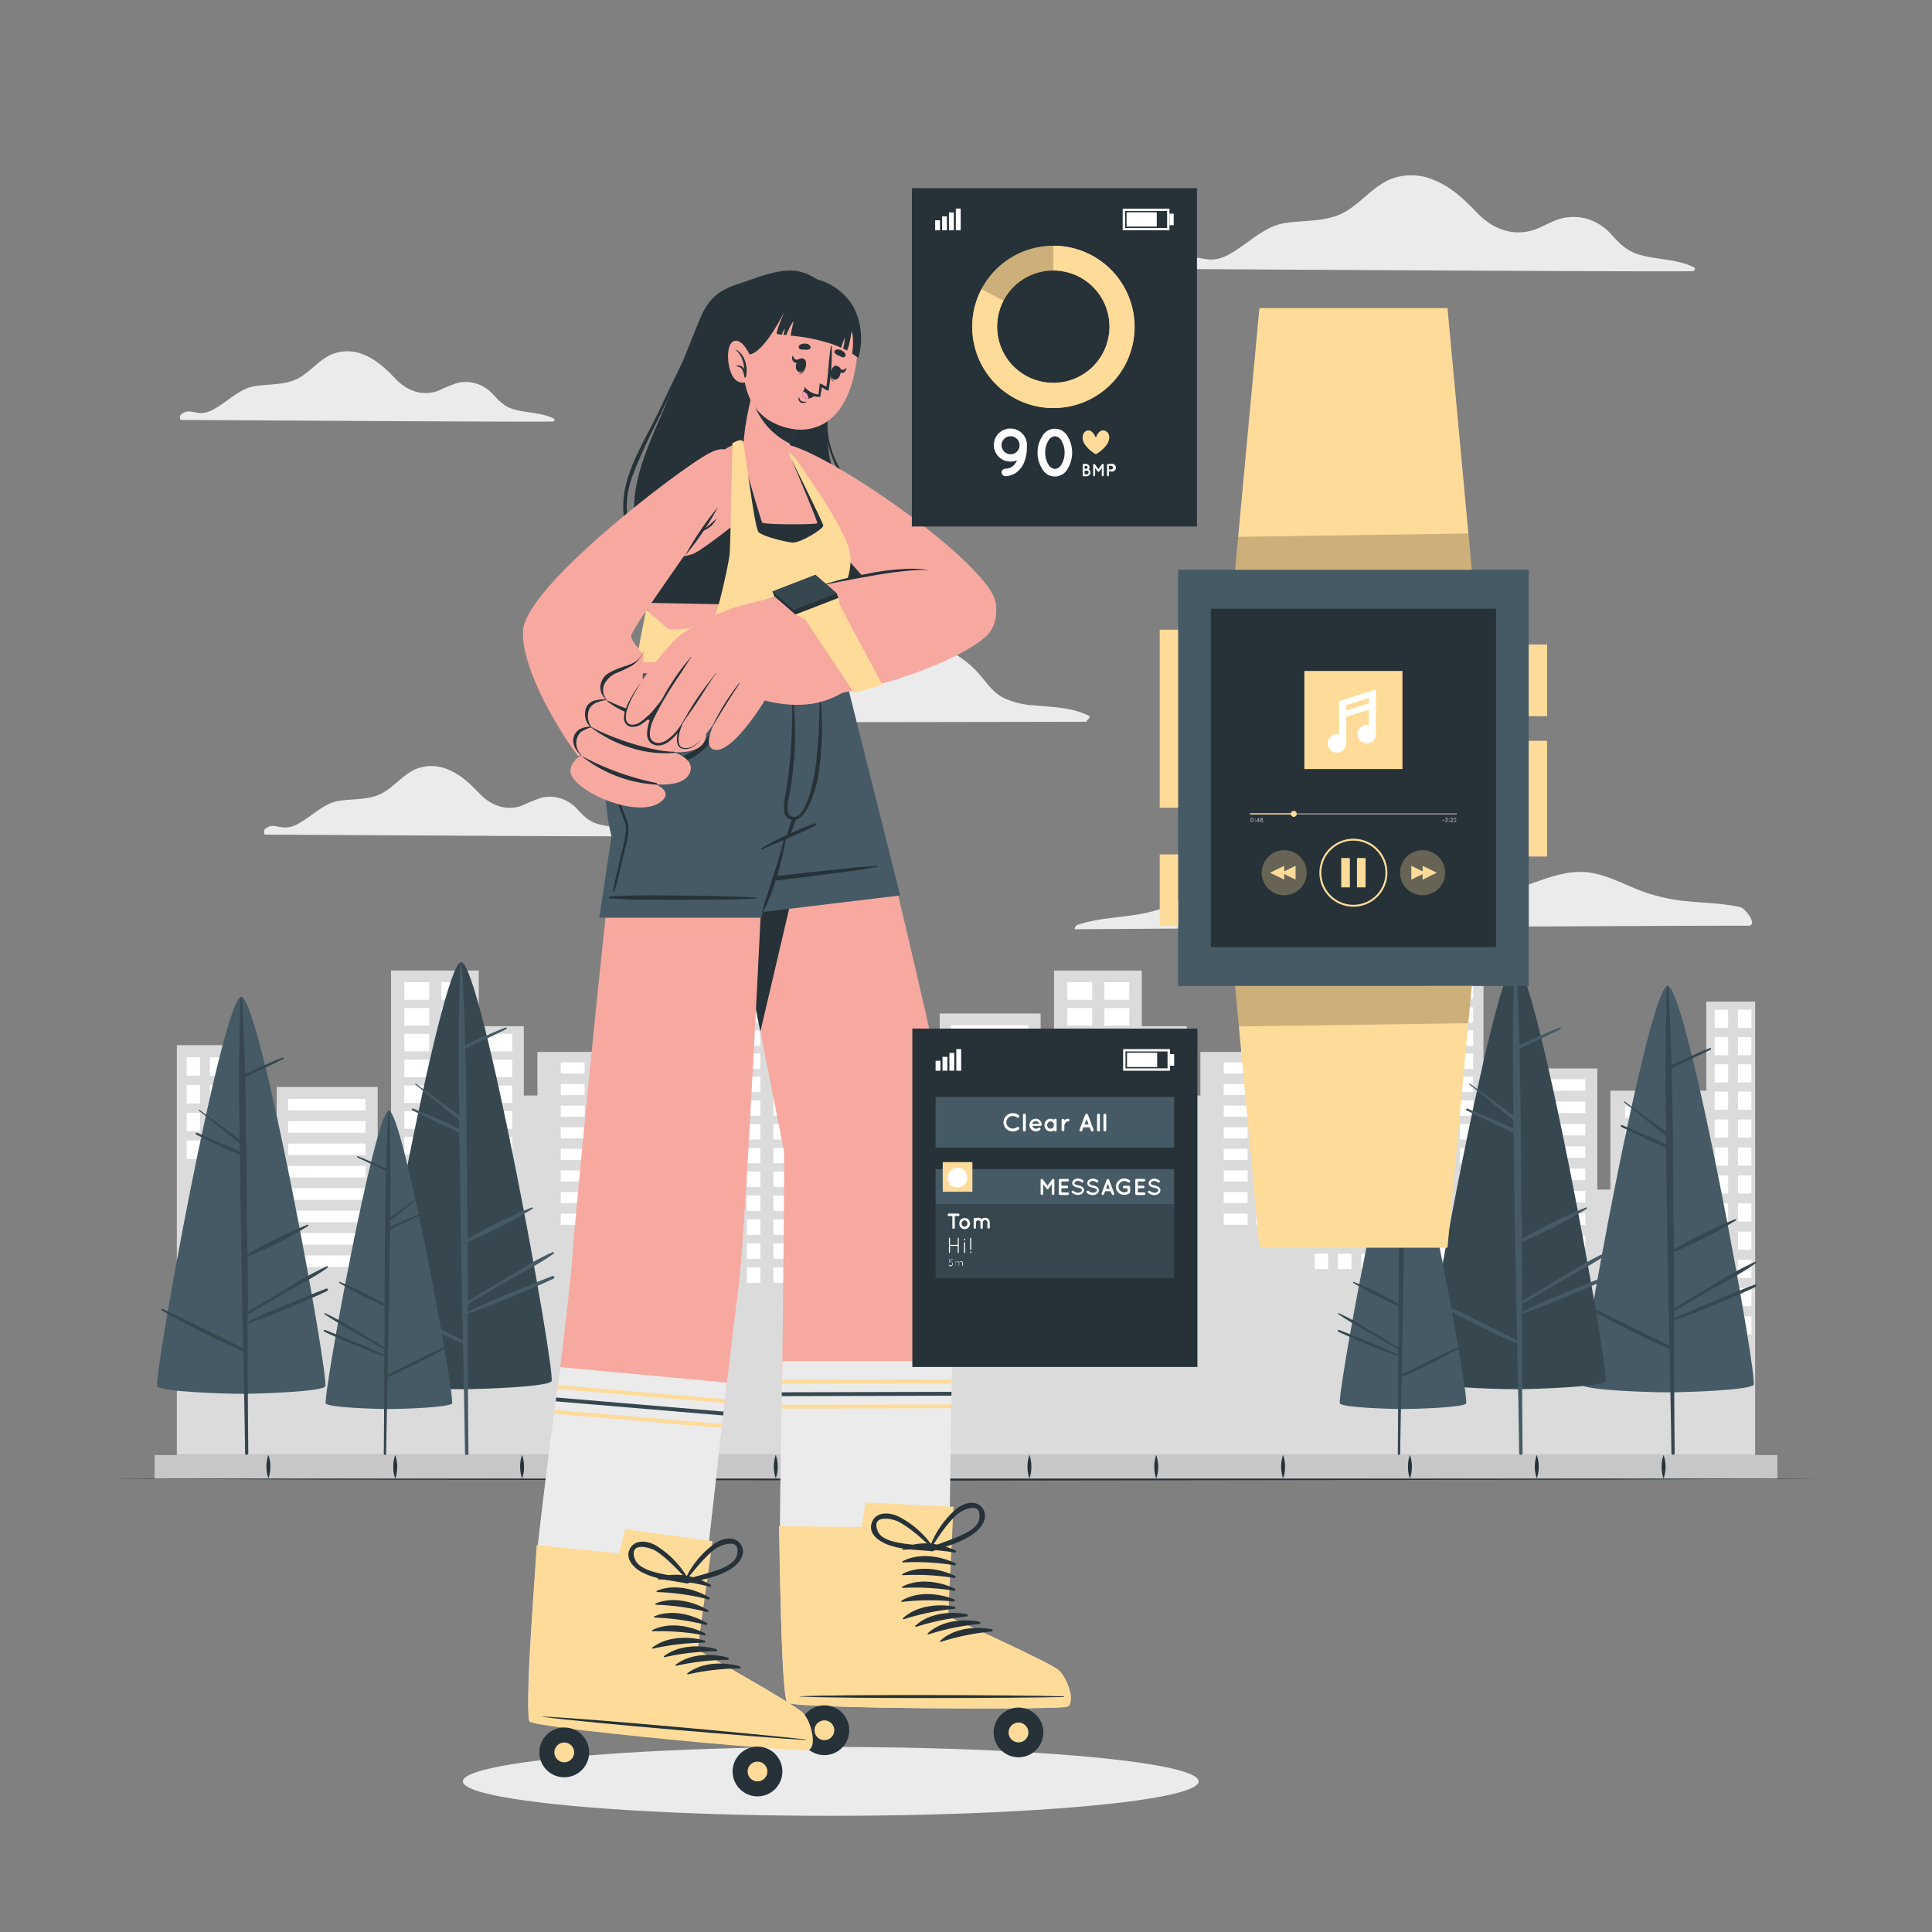 <svg xmlns="http://www.w3.org/2000/svg" viewBox="0 0 500 500"><rect x="0" y="0" width="500" height="500" fill="#808080" stroke="none"/><g id="freepik--background-complete--inject-11"><path d="M278.3,240.48c5.28,0,137-.91,174.15-.91,2.6,0-.69-4.51-2.12-4.82-4.57-1-9.34-1.06-14-1.54A45.41,45.41,0,0,1,423,229.87c-3.66-1.54-7.32-3.33-11.28-4-7.66-1.2-14.38,3-21.57,4.79a16.27,16.27,0,0,1-13.07-1.79c-3.32-2-6.34-4.38-9.81-6.14a53.86,53.86,0,0,0-43-2,49.73,49.73,0,0,0-9.41,4.82c-3.51,2.3-6.54,5.24-10.06,7.52-7.8,5-17.44,3.4-26,6.3C278.37,239.6,277.84,240.48,278.3,240.48Z" style="fill:#ebebeb"></path><path d="M306.31,69.64c7,0,124.38.77,131.76.53.53,0,.81-.79.29-1-4.66-2.31-9.93-1.84-14.76-3.47-2.85-1-4.59-2.82-6.57-5a13.53,13.53,0,0,0-6.11-4,12.83,12.83,0,0,0-6.65-.21c-2.38.57-4.45,1.93-6.72,2.79-5.64,2.13-11.12.11-15.15-4.07-3.32-3.44-6.58-6.68-11.1-8.53a14.71,14.71,0,0,0-11.76-.17c-4.31,1.95-7.26,5.88-11.31,8.24-4.79,2.8-10.52,2.14-15.82,3s-9.36,5.31-14,7.88a9.83,9.83,0,0,1-5.06,1.56,28.88,28.88,0,0,1-3.08-.43c-1.6-.2-3.12-.15-4.2,1.18C305.8,68.26,305.86,69.64,306.31,69.64Z" style="fill:#ebebeb"></path><path d="M46.88,108.69c5.09,0,90.8.57,96.19.4a.42.42,0,0,0,.21-.78c-3.4-1.68-7.25-1.34-10.78-2.53-2.07-.7-3.35-2.06-4.79-3.61a9.87,9.87,0,0,0-4.46-2.91,9.43,9.43,0,0,0-4.86-.16,41.15,41.15,0,0,0-4.9,2c-4.12,1.56-8.12.08-11.06-3-2.43-2.51-4.81-4.88-8.11-6.23a10.72,10.72,0,0,0-8.58-.12c-3.15,1.42-5.31,4.29-8.26,6-3.5,2-7.69,1.56-11.55,2.18s-6.84,3.87-10.23,5.75A7.18,7.18,0,0,1,52,106.9c-.75,0-1.5-.22-2.25-.31a3.08,3.08,0,0,0-3.06.86C46.5,107.69,46.54,108.69,46.88,108.69Z" style="fill:#ebebeb"></path><path d="M68.64,216c5.09,0,90.8.57,96.19.4a.42.42,0,0,0,.21-.78c-3.4-1.68-7.25-1.34-10.78-2.53-2.07-.7-3.35-2.06-4.79-3.61A9.87,9.87,0,0,0,145,206.6a9.43,9.43,0,0,0-4.86-.16,41.15,41.15,0,0,0-4.9,2c-4.12,1.56-8.12.08-11.06-3-2.43-2.51-4.81-4.88-8.11-6.23a10.72,10.72,0,0,0-8.58-.12c-3.15,1.42-5.31,4.29-8.26,6-3.5,2.05-7.69,1.56-11.55,2.18s-6.84,3.87-10.23,5.75a7.18,7.18,0,0,1-3.7,1.14c-.75,0-1.5-.22-2.25-.31a3.08,3.08,0,0,0-3.06.86C68.26,215,68.3,216,68.64,216Z" style="fill:#ebebeb"></path><path d="M148,186.79c.1.29,135.09,0,133.39,0-.78,0,1.18-1.16.42-1.54-4.4-2.18-9.2-2.24-14-2.68a21.51,21.51,0,0,1-8.17-2c-2.54-1.33-4.13-3.65-5.94-5.78a25.36,25.36,0,0,0-23-8.74c-9.6,1.51-17.16,8.82-26.78,10.16-5.78.81-11.24-1.42-16.88-2.21a20.63,20.63,0,0,0-12.68,2.32c-3,1.51-5.86,2.78-9.3,3-2.64.19-5.3-.11-7.95-.14a17.82,17.82,0,0,0-11.69,4.67C145,184.26,143.61,186.79,148,186.79Z" style="fill:#ebebeb"></path><polygon points="454.23 259.22 454.23 376.54 217.35 376.54 217.35 280.94 237.9 280.94 237.9 305.9 243.19 305.9 243.19 262.29 269.32 262.29 269.32 303.68 272.78 303.68 272.78 251.18 295.49 251.18 295.49 265.59 307.13 265.59 307.13 283.52 310.66 283.52 310.66 272.24 331.31 272.24 331.31 305.89 337.34 305.89 337.34 278.54 356.23 278.54 356.23 257.76 369.06 257.76 369.06 245.93 383.92 245.93 383.92 298.41 388.92 298.41 388.92 276.51 413.38 276.51 413.38 307.86 416.76 307.86 416.76 282.27 441.58 282.27 441.58 259.22 454.23 259.22" style="fill:#dbdbdb"></polygon><rect x="219.87" y="284.08" width="3.48" height="4.77" style="fill:#fff"></rect><rect x="225.89" y="284.08" width="3.48" height="4.77" style="fill:#fff"></rect><rect x="231.92" y="284.08" width="3.48" height="4.77" style="fill:#fff"></rect><rect x="219.87" y="291.26" width="3.48" height="4.77" style="fill:#fff"></rect><rect x="225.89" y="291.26" width="3.48" height="4.77" style="fill:#fff"></rect><rect x="231.92" y="291.26" width="3.48" height="4.77" style="fill:#fff"></rect><rect x="219.87" y="298.44" width="3.48" height="4.77" style="fill:#fff"></rect><rect x="225.89" y="298.44" width="3.48" height="4.77" style="fill:#fff"></rect><rect x="231.92" y="298.44" width="3.48" height="4.77" style="fill:#fff"></rect><rect x="219.87" y="305.62" width="3.48" height="4.77" style="fill:#fff"></rect><rect x="225.89" y="305.62" width="3.48" height="4.77" style="fill:#fff"></rect><rect x="231.92" y="305.62" width="3.48" height="4.77" style="fill:#fff"></rect><rect x="340.25" y="281.95" width="3.48" height="3.98" style="fill:#fff"></rect><rect x="346.27" y="281.95" width="3.48" height="3.98" style="fill:#fff"></rect><rect x="352.3" y="281.95" width="3.48" height="3.98" style="fill:#fff"></rect><rect x="340.25" y="287.94" width="3.48" height="3.98" style="fill:#fff"></rect><rect x="346.27" y="287.94" width="3.48" height="3.98" style="fill:#fff"></rect><rect x="352.3" y="287.94" width="3.48" height="3.98" style="fill:#fff"></rect><rect x="340.25" y="293.93" width="3.48" height="3.98" style="fill:#fff"></rect><rect x="346.27" y="293.93" width="3.48" height="3.98" style="fill:#fff"></rect><rect x="352.3" y="293.93" width="3.48" height="3.98" style="fill:#fff"></rect><rect x="340.25" y="299.92" width="3.48" height="3.98" style="fill:#fff"></rect><rect x="346.27" y="299.92" width="3.48" height="3.98" style="fill:#fff"></rect><rect x="352.3" y="299.92" width="3.48" height="3.98" style="fill:#fff"></rect><rect x="340.25" y="306.05" width="3.48" height="3.98" style="fill:#fff"></rect><rect x="346.27" y="306.05" width="3.48" height="3.98" style="fill:#fff"></rect><rect x="352.3" y="306.05" width="3.48" height="3.98" style="fill:#fff"></rect><rect x="340.25" y="312.19" width="3.48" height="3.98" style="fill:#fff"></rect><rect x="346.27" y="312.19" width="3.48" height="3.98" style="fill:#fff"></rect><rect x="352.3" y="312.19" width="3.48" height="3.98" style="fill:#fff"></rect><rect x="340.25" y="318.33" width="3.48" height="3.98" style="fill:#fff"></rect><rect x="346.27" y="318.33" width="3.48" height="3.98" style="fill:#fff"></rect><rect x="352.3" y="318.33" width="3.48" height="3.98" style="fill:#fff"></rect><rect x="340.25" y="324.47" width="3.48" height="3.98" style="fill:#fff"></rect><rect x="346.27" y="324.47" width="3.48" height="3.98" style="fill:#fff"></rect><rect x="352.3" y="324.47" width="3.48" height="3.98" style="fill:#fff"></rect><rect x="246.15" y="265.34" width="20.02" height="2.98" style="fill:#fff"></rect><rect x="246.15" y="271.13" width="20.02" height="2.98" style="fill:#fff"></rect><rect x="246.15" y="276.92" width="20.02" height="2.98" style="fill:#fff"></rect><rect x="246.15" y="282.71" width="20.02" height="2.98" style="fill:#fff"></rect><rect x="246.15" y="288.5" width="20.02" height="2.98" style="fill:#fff"></rect><rect x="246.15" y="294.29" width="20.02" height="2.98" style="fill:#fff"></rect><rect x="246.15" y="300.08" width="20.02" height="2.98" style="fill:#fff"></rect><rect x="246.15" y="305.87" width="20.02" height="2.98" style="fill:#fff"></rect><rect x="391.87" y="279.29" width="18.4" height="2.98" style="fill:#fff"></rect><rect x="391.87" y="285.08" width="18.4" height="2.98" style="fill:#fff"></rect><rect x="391.87" y="290.87" width="18.4" height="2.98" style="fill:#fff"></rect><rect x="391.87" y="296.66" width="18.4" height="2.98" style="fill:#fff"></rect><rect x="391.87" y="302.45" width="18.4" height="2.98" style="fill:#fff"></rect><rect x="391.87" y="308.24" width="18.4" height="2.98" style="fill:#fff"></rect><rect x="391.87" y="314.03" width="18.4" height="2.98" style="fill:#fff"></rect><rect x="391.87" y="319.82" width="18.4" height="2.98" style="fill:#fff"></rect><rect x="391.87" y="325.33" width="18.4" height="2.98" style="fill:#fff"></rect><rect x="391.87" y="330.83" width="18.4" height="2.98" style="fill:#fff"></rect><rect x="391.87" y="336.33" width="18.4" height="2.98" style="fill:#fff"></rect><rect x="391.87" y="341.83" width="18.4" height="2.98" style="fill:#fff"></rect><rect x="391.87" y="347.33" width="18.4" height="2.98" style="fill:#fff"></rect><rect x="420.59" y="286.29" width="19.44" height="2.98" style="fill:#fff"></rect><rect x="420.59" y="292.08" width="19.44" height="2.98" style="fill:#fff"></rect><rect x="420.59" y="297.87" width="19.44" height="2.98" style="fill:#fff"></rect><rect x="420.59" y="303.66" width="19.44" height="2.98" style="fill:#fff"></rect><rect x="420.59" y="309.45" width="19.44" height="2.98" style="fill:#fff"></rect><rect x="420.59" y="315.24" width="19.44" height="2.98" style="fill:#fff"></rect><rect x="420.59" y="321.03" width="19.44" height="2.98" style="fill:#fff"></rect><rect x="420.59" y="326.82" width="19.44" height="2.98" style="fill:#fff"></rect><rect x="420.59" y="332" width="19.44" height="2.98" style="fill:#fff"></rect><rect x="420.59" y="337.18" width="19.44" height="2.98" style="fill:#fff"></rect><rect x="420.59" y="342.36" width="19.44" height="2.98" style="fill:#fff"></rect><rect x="316.7" y="274.95" width="6.18" height="2.88" style="fill:#fff"></rect><rect x="316.7" y="280.54" width="6.18" height="2.88" style="fill:#fff"></rect><rect x="316.7" y="286.13" width="6.18" height="2.88" style="fill:#fff"></rect><rect x="316.7" y="291.72" width="6.18" height="2.88" style="fill:#fff"></rect><rect x="316.7" y="297.31" width="6.18" height="2.88" style="fill:#fff"></rect><rect x="316.7" y="302.9" width="6.18" height="2.88" style="fill:#fff"></rect><rect x="316.7" y="308.5" width="6.18" height="2.88" style="fill:#fff"></rect><rect x="316.7" y="314.09" width="6.18" height="2.88" style="fill:#fff"></rect><rect x="325.11" y="274.95" width="6.18" height="2.88" style="fill:#fff"></rect><rect x="325.11" y="280.54" width="6.18" height="2.88" style="fill:#fff"></rect><rect x="325.11" y="286.13" width="6.18" height="2.88" style="fill:#fff"></rect><rect x="325.11" y="291.72" width="6.18" height="2.88" style="fill:#fff"></rect><rect x="325.11" y="297.31" width="6.18" height="2.88" style="fill:#fff"></rect><rect x="325.11" y="302.9" width="6.18" height="2.88" style="fill:#fff"></rect><rect x="325.11" y="308.5" width="6.18" height="2.88" style="fill:#fff"></rect><rect x="325.11" y="314.09" width="6.18" height="2.88" style="fill:#fff"></rect><rect x="276.22" y="254.2" width="6.44" height="4.54" style="fill:#fff"></rect><rect x="285.82" y="254.2" width="6.44" height="4.54" style="fill:#fff"></rect><rect x="276.22" y="260.88" width="6.44" height="4.54" style="fill:#fff"></rect><rect x="285.82" y="260.88" width="6.44" height="4.54" style="fill:#fff"></rect><rect x="276.22" y="267.55" width="6.44" height="4.54" style="fill:#fff"></rect><rect x="285.82" y="267.55" width="6.44" height="4.54" style="fill:#fff"></rect><rect x="276.22" y="274.23" width="6.44" height="4.54" style="fill:#fff"></rect><rect x="285.82" y="274.23" width="6.44" height="4.54" style="fill:#fff"></rect><rect x="276.22" y="280.91" width="6.44" height="4.54" style="fill:#fff"></rect><rect x="285.82" y="280.91" width="6.44" height="4.54" style="fill:#fff"></rect><rect x="276.22" y="287.58" width="6.44" height="4.54" style="fill:#fff"></rect><rect x="285.82" y="287.58" width="6.44" height="4.54" style="fill:#fff"></rect><rect x="276.22" y="294.26" width="6.44" height="4.54" style="fill:#fff"></rect><rect x="285.82" y="294.26" width="6.44" height="4.54" style="fill:#fff"></rect><rect x="276.22" y="300.93" width="6.44" height="4.54" style="fill:#fff"></rect><rect x="285.82" y="300.93" width="6.44" height="4.54" style="fill:#fff"></rect><rect x="297.72" y="267.55" width="6.44" height="4.54" style="fill:#fff"></rect><rect x="297.72" y="274.23" width="6.44" height="4.54" style="fill:#fff"></rect><rect x="297.72" y="280.91" width="6.44" height="4.54" style="fill:#fff"></rect><rect x="297.72" y="287.58" width="6.44" height="4.54" style="fill:#fff"></rect><rect x="297.72" y="294.26" width="6.44" height="4.54" style="fill:#fff"></rect><rect x="297.72" y="300.93" width="6.44" height="4.54" style="fill:#fff"></rect><rect x="276.22" y="307.53" width="6.44" height="4.54" style="fill:#fff"></rect><rect x="285.82" y="307.53" width="6.44" height="4.54" style="fill:#fff"></rect><rect x="297.72" y="307.53" width="6.44" height="4.54" style="fill:#fff"></rect><rect x="276.22" y="314.13" width="6.44" height="4.54" style="fill:#fff"></rect><rect x="285.82" y="314.13" width="6.44" height="4.54" style="fill:#fff"></rect><rect x="297.72" y="314.13" width="6.44" height="4.54" style="fill:#fff"></rect><rect x="276.22" y="320.72" width="6.44" height="4.54" style="fill:#fff"></rect><rect x="285.82" y="320.72" width="6.44" height="4.54" style="fill:#fff"></rect><rect x="297.72" y="320.72" width="6.44" height="4.54" style="fill:#fff"></rect><rect x="276.22" y="327.32" width="6.44" height="4.54" style="fill:#fff"></rect><rect x="285.82" y="327.32" width="6.44" height="4.54" style="fill:#fff"></rect><rect x="297.72" y="327.32" width="6.44" height="4.54" style="fill:#fff"></rect><rect x="276.22" y="333.92" width="6.44" height="4.54" style="fill:#fff"></rect><rect x="285.82" y="333.92" width="6.44" height="4.54" style="fill:#fff"></rect><rect x="297.72" y="333.92" width="6.44" height="4.54" style="fill:#fff"></rect><rect x="358.85" y="260.69" width="3.48" height="3.98" style="fill:#fff"></rect><rect x="364.88" y="260.69" width="3.48" height="3.98" style="fill:#fff"></rect><rect x="358.85" y="266.68" width="3.48" height="3.98" style="fill:#fff"></rect><rect x="364.88" y="266.68" width="3.48" height="3.98" style="fill:#fff"></rect><rect x="358.85" y="272.67" width="3.48" height="3.98" style="fill:#fff"></rect><rect x="364.88" y="272.67" width="3.48" height="3.98" style="fill:#fff"></rect><rect x="358.85" y="278.66" width="3.48" height="3.98" style="fill:#fff"></rect><rect x="364.88" y="278.66" width="3.48" height="3.98" style="fill:#fff"></rect><rect x="358.85" y="284.79" width="3.48" height="3.98" style="fill:#fff"></rect><rect x="364.88" y="284.79" width="3.48" height="3.98" style="fill:#fff"></rect><rect x="358.85" y="290.93" width="3.48" height="3.98" style="fill:#fff"></rect><rect x="364.88" y="290.93" width="3.48" height="3.98" style="fill:#fff"></rect><rect x="358.85" y="297.07" width="3.48" height="3.98" style="fill:#fff"></rect><rect x="364.88" y="297.07" width="3.48" height="3.98" style="fill:#fff"></rect><rect x="358.85" y="303.21" width="3.48" height="3.98" style="fill:#fff"></rect><rect x="364.88" y="303.21" width="3.48" height="3.98" style="fill:#fff"></rect><rect x="358.85" y="309.41" width="3.48" height="3.98" style="fill:#fff"></rect><rect x="364.88" y="309.41" width="3.48" height="3.98" style="fill:#fff"></rect><rect x="358.85" y="315.61" width="3.48" height="3.98" style="fill:#fff"></rect><rect x="364.88" y="315.61" width="3.48" height="3.98" style="fill:#fff"></rect><rect x="358.85" y="321.82" width="3.48" height="3.98" style="fill:#fff"></rect><rect x="364.88" y="321.82" width="3.48" height="3.98" style="fill:#fff"></rect><rect x="358.85" y="328.02" width="3.48" height="3.98" style="fill:#fff"></rect><rect x="364.88" y="328.02" width="3.48" height="3.98" style="fill:#fff"></rect><rect x="443.76" y="261.33" width="3.48" height="4.69" style="fill:#fff"></rect><rect x="449.78" y="261.33" width="3.48" height="4.69" style="fill:#fff"></rect><rect x="443.76" y="268.39" width="3.48" height="4.69" style="fill:#fff"></rect><rect x="449.78" y="268.39" width="3.48" height="4.69" style="fill:#fff"></rect><rect x="443.76" y="275.45" width="3.48" height="4.69" style="fill:#fff"></rect><rect x="449.78" y="275.45" width="3.48" height="4.69" style="fill:#fff"></rect><rect x="443.76" y="282.5" width="3.48" height="4.69" style="fill:#fff"></rect><rect x="449.78" y="282.5" width="3.48" height="4.69" style="fill:#fff"></rect><rect x="443.76" y="289.73" width="3.48" height="4.69" style="fill:#fff"></rect><rect x="449.78" y="289.73" width="3.48" height="4.69" style="fill:#fff"></rect><rect x="443.76" y="296.97" width="3.48" height="4.69" style="fill:#fff"></rect><rect x="449.78" y="296.97" width="3.48" height="4.69" style="fill:#fff"></rect><rect x="443.76" y="304.2" width="3.48" height="4.69" style="fill:#fff"></rect><rect x="449.78" y="304.2" width="3.48" height="4.69" style="fill:#fff"></rect><rect x="443.76" y="311.43" width="3.48" height="4.69" style="fill:#fff"></rect><rect x="449.78" y="311.43" width="3.48" height="4.69" style="fill:#fff"></rect><rect x="443.76" y="318.74" width="3.48" height="4.69" style="fill:#fff"></rect><rect x="449.78" y="318.74" width="3.48" height="4.69" style="fill:#fff"></rect><rect x="443.76" y="326.04" width="3.48" height="4.69" style="fill:#fff"></rect><rect x="449.78" y="326.04" width="3.48" height="4.69" style="fill:#fff"></rect><rect x="443.76" y="333.35" width="3.48" height="4.69" style="fill:#fff"></rect><rect x="449.78" y="333.35" width="3.48" height="4.69" style="fill:#fff"></rect><rect x="443.76" y="340.66" width="3.48" height="4.69" style="fill:#fff"></rect><rect x="449.78" y="340.66" width="3.48" height="4.69" style="fill:#fff"></rect><rect x="371.74" y="260.69" width="3.48" height="3.98" style="fill:#fff"></rect><rect x="377.77" y="260.69" width="3.48" height="3.98" style="fill:#fff"></rect><rect x="371.74" y="254.55" width="3.48" height="3.98" style="fill:#fff"></rect><rect x="377.77" y="254.55" width="3.48" height="3.98" style="fill:#fff"></rect><rect x="371.74" y="248.4" width="3.48" height="3.98" style="fill:#fff"></rect><rect x="377.77" y="248.4" width="3.48" height="3.98" style="fill:#fff"></rect><rect x="371.74" y="266.68" width="3.48" height="3.98" style="fill:#fff"></rect><rect x="377.77" y="266.68" width="3.48" height="3.98" style="fill:#fff"></rect><rect x="371.74" y="272.67" width="3.48" height="3.98" style="fill:#fff"></rect><rect x="377.77" y="272.67" width="3.48" height="3.98" style="fill:#fff"></rect><rect x="371.74" y="278.66" width="3.48" height="3.98" style="fill:#fff"></rect><rect x="377.77" y="278.66" width="3.48" height="3.98" style="fill:#fff"></rect><rect x="371.74" y="284.79" width="3.48" height="3.98" style="fill:#fff"></rect><rect x="377.77" y="284.79" width="3.48" height="3.98" style="fill:#fff"></rect><rect x="371.74" y="290.93" width="3.48" height="3.98" style="fill:#fff"></rect><rect x="377.77" y="290.93" width="3.48" height="3.98" style="fill:#fff"></rect><rect x="371.74" y="297.07" width="3.48" height="3.98" style="fill:#fff"></rect><rect x="377.77" y="297.07" width="3.48" height="3.98" style="fill:#fff"></rect><rect x="371.74" y="303.21" width="3.48" height="3.98" style="fill:#fff"></rect><rect x="377.77" y="303.21" width="3.48" height="3.98" style="fill:#fff"></rect><rect x="371.74" y="309.41" width="3.48" height="3.98" style="fill:#fff"></rect><rect x="377.77" y="309.41" width="3.48" height="3.98" style="fill:#fff"></rect><rect x="371.74" y="315.61" width="3.48" height="3.98" style="fill:#fff"></rect><rect x="377.77" y="315.61" width="3.48" height="3.98" style="fill:#fff"></rect><rect x="371.74" y="321.82" width="3.48" height="3.98" style="fill:#fff"></rect><rect x="377.77" y="321.82" width="3.48" height="3.98" style="fill:#fff"></rect><rect x="371.74" y="328.02" width="3.48" height="3.98" style="fill:#fff"></rect><rect x="377.77" y="328.02" width="3.48" height="3.98" style="fill:#fff"></rect><polygon points="217.35 376.54 45.77 376.54 45.77 270.48 66.32 270.48 66.32 295.44 71.61 295.44 71.61 281.31 97.74 281.31 97.74 303.68 101.2 303.68 101.2 251.18 123.91 251.18 123.91 265.59 135.56 265.59 135.56 283.52 139.08 283.52 139.08 272.24 159.73 272.24 159.73 305.89 165.77 305.89 165.77 278.54 184.65 278.54 184.65 257.76 197.49 257.76 212.34 257.83 212.34 298.41 217.34 298.41 217.35 376.54" style="fill:#dbdbdb"></polygon><rect x="48.29" y="273.62" width="3.48" height="4.77" style="fill:#fff"></rect><rect x="54.31" y="273.62" width="3.48" height="4.77" style="fill:#fff"></rect><rect x="60.34" y="273.62" width="3.48" height="4.77" style="fill:#fff"></rect><rect x="48.29" y="280.8" width="3.48" height="4.77" style="fill:#fff"></rect><rect x="54.31" y="280.8" width="3.48" height="4.77" style="fill:#fff"></rect><rect x="60.34" y="280.8" width="3.48" height="4.77" style="fill:#fff"></rect><rect x="48.29" y="287.98" width="3.48" height="4.77" style="fill:#fff"></rect><rect x="54.31" y="287.98" width="3.48" height="4.77" style="fill:#fff"></rect><rect x="60.34" y="287.98" width="3.48" height="4.77" style="fill:#fff"></rect><rect x="48.29" y="295.16" width="3.48" height="4.77" style="fill:#fff"></rect><rect x="54.31" y="295.16" width="3.48" height="4.77" style="fill:#fff"></rect><rect x="60.34" y="295.16" width="3.48" height="4.77" style="fill:#fff"></rect><rect x="168.67" y="281.95" width="3.48" height="3.98" style="fill:#fff"></rect><rect x="174.69" y="281.95" width="3.48" height="3.98" style="fill:#fff"></rect><rect x="180.72" y="281.95" width="3.48" height="3.98" style="fill:#fff"></rect><rect x="168.67" y="287.94" width="3.48" height="3.98" style="fill:#fff"></rect><rect x="174.69" y="287.94" width="3.48" height="3.98" style="fill:#fff"></rect><rect x="180.72" y="287.94" width="3.48" height="3.98" style="fill:#fff"></rect><rect x="168.67" y="293.93" width="3.48" height="3.98" style="fill:#fff"></rect><rect x="174.69" y="293.93" width="3.48" height="3.98" style="fill:#fff"></rect><rect x="180.72" y="293.93" width="3.48" height="3.98" style="fill:#fff"></rect><rect x="168.67" y="299.92" width="3.48" height="3.98" style="fill:#fff"></rect><rect x="174.69" y="299.92" width="3.48" height="3.98" style="fill:#fff"></rect><rect x="180.72" y="299.92" width="3.48" height="3.98" style="fill:#fff"></rect><rect x="168.67" y="306.05" width="3.48" height="3.98" style="fill:#fff"></rect><rect x="174.69" y="306.05" width="3.48" height="3.98" style="fill:#fff"></rect><rect x="180.72" y="306.05" width="3.48" height="3.98" style="fill:#fff"></rect><rect x="168.67" y="312.19" width="3.48" height="3.98" style="fill:#fff"></rect><rect x="174.69" y="312.19" width="3.48" height="3.98" style="fill:#fff"></rect><rect x="180.72" y="312.19" width="3.48" height="3.98" style="fill:#fff"></rect><rect x="168.67" y="318.33" width="3.48" height="3.98" style="fill:#fff"></rect><rect x="174.69" y="318.33" width="3.48" height="3.98" style="fill:#fff"></rect><rect x="180.72" y="318.33" width="3.48" height="3.98" style="fill:#fff"></rect><rect x="168.67" y="324.47" width="3.48" height="3.98" style="fill:#fff"></rect><rect x="174.69" y="324.47" width="3.48" height="3.98" style="fill:#fff"></rect><rect x="180.72" y="324.47" width="3.48" height="3.98" style="fill:#fff"></rect><rect x="74.58" y="284.37" width="20.02" height="2.98" style="fill:#fff"></rect><rect x="74.58" y="290.16" width="20.02" height="2.98" style="fill:#fff"></rect><rect x="74.58" y="295.95" width="20.02" height="2.98" style="fill:#fff"></rect><rect x="74.58" y="301.74" width="20.02" height="2.98" style="fill:#fff"></rect><rect x="74.58" y="307.53" width="20.02" height="2.98" style="fill:#fff"></rect><rect x="74.58" y="313.32" width="20.02" height="2.98" style="fill:#fff"></rect><rect x="74.58" y="319.11" width="20.02" height="2.98" style="fill:#fff"></rect><rect x="74.58" y="324.9" width="20.02" height="2.98" style="fill:#fff"></rect><rect x="145.12" y="274.95" width="6.18" height="2.88" style="fill:#fff"></rect><rect x="145.12" y="280.54" width="6.18" height="2.88" style="fill:#fff"></rect><rect x="145.12" y="286.13" width="6.18" height="2.88" style="fill:#fff"></rect><rect x="145.12" y="291.72" width="6.18" height="2.88" style="fill:#fff"></rect><rect x="145.12" y="297.31" width="6.18" height="2.88" style="fill:#fff"></rect><rect x="145.12" y="302.9" width="6.18" height="2.88" style="fill:#fff"></rect><rect x="145.12" y="308.5" width="6.18" height="2.88" style="fill:#fff"></rect><rect x="145.12" y="314.09" width="6.18" height="2.88" style="fill:#fff"></rect><rect x="153.53" y="274.95" width="6.18" height="2.88" style="fill:#fff"></rect><rect x="153.53" y="280.54" width="6.18" height="2.88" style="fill:#fff"></rect><rect x="153.53" y="286.13" width="6.18" height="2.88" style="fill:#fff"></rect><rect x="153.53" y="291.72" width="6.18" height="2.88" style="fill:#fff"></rect><rect x="153.53" y="297.31" width="6.18" height="2.88" style="fill:#fff"></rect><rect x="153.53" y="302.9" width="6.18" height="2.88" style="fill:#fff"></rect><rect x="153.53" y="308.5" width="6.18" height="2.88" style="fill:#fff"></rect><rect x="153.53" y="314.09" width="6.18" height="2.88" style="fill:#fff"></rect><rect x="104.64" y="254.2" width="6.44" height="4.54" style="fill:#fff"></rect><rect x="114.24" y="254.2" width="6.44" height="4.54" style="fill:#fff"></rect><rect x="104.64" y="260.88" width="6.44" height="4.54" style="fill:#fff"></rect><rect x="114.24" y="260.88" width="6.44" height="4.54" style="fill:#fff"></rect><rect x="104.64" y="267.55" width="6.44" height="4.54" style="fill:#fff"></rect><rect x="114.24" y="267.55" width="6.44" height="4.54" style="fill:#fff"></rect><rect x="104.64" y="274.23" width="6.44" height="4.54" style="fill:#fff"></rect><rect x="114.24" y="274.23" width="6.44" height="4.54" style="fill:#fff"></rect><rect x="104.64" y="280.91" width="6.44" height="4.54" style="fill:#fff"></rect><rect x="114.24" y="280.91" width="6.44" height="4.54" style="fill:#fff"></rect><rect x="104.64" y="287.58" width="6.44" height="4.54" style="fill:#fff"></rect><rect x="114.24" y="287.58" width="6.44" height="4.54" style="fill:#fff"></rect><rect x="104.64" y="294.26" width="6.44" height="4.54" style="fill:#fff"></rect><rect x="114.24" y="294.26" width="6.44" height="4.54" style="fill:#fff"></rect><rect x="104.64" y="300.93" width="6.44" height="4.54" style="fill:#fff"></rect><rect x="114.24" y="300.93" width="6.44" height="4.54" style="fill:#fff"></rect><rect x="126.15" y="267.55" width="6.44" height="4.54" style="fill:#fff"></rect><rect x="126.15" y="274.23" width="6.44" height="4.54" style="fill:#fff"></rect><rect x="126.15" y="280.91" width="6.44" height="4.54" style="fill:#fff"></rect><rect x="126.15" y="287.58" width="6.44" height="4.54" style="fill:#fff"></rect><rect x="126.15" y="294.26" width="6.44" height="4.54" style="fill:#fff"></rect><rect x="126.15" y="300.93" width="6.44" height="4.54" style="fill:#fff"></rect><rect x="104.64" y="307.53" width="6.44" height="4.54" style="fill:#fff"></rect><rect x="114.24" y="307.53" width="6.44" height="4.54" style="fill:#fff"></rect><rect x="126.15" y="307.53" width="6.44" height="4.54" style="fill:#fff"></rect><rect x="104.64" y="314.13" width="6.44" height="4.54" style="fill:#fff"></rect><rect x="114.24" y="314.13" width="6.44" height="4.54" style="fill:#fff"></rect><rect x="126.15" y="314.13" width="6.44" height="4.54" style="fill:#fff"></rect><rect x="104.64" y="320.72" width="6.44" height="4.54" style="fill:#fff"></rect><rect x="114.24" y="320.72" width="6.44" height="4.54" style="fill:#fff"></rect><rect x="126.15" y="320.72" width="6.44" height="4.54" style="fill:#fff"></rect><rect x="104.64" y="327.32" width="6.44" height="4.54" style="fill:#fff"></rect><rect x="114.24" y="327.32" width="6.44" height="4.54" style="fill:#fff"></rect><rect x="126.15" y="327.32" width="6.44" height="4.54" style="fill:#fff"></rect><rect x="104.64" y="333.92" width="6.44" height="4.54" style="fill:#fff"></rect><rect x="114.24" y="333.92" width="6.44" height="4.54" style="fill:#fff"></rect><rect x="126.15" y="333.92" width="6.44" height="4.54" style="fill:#fff"></rect><rect x="187.27" y="260.69" width="3.48" height="3.98" style="fill:#fff"></rect><rect x="193.3" y="260.69" width="3.48" height="3.98" style="fill:#fff"></rect><rect x="187.27" y="266.68" width="3.48" height="3.98" style="fill:#fff"></rect><rect x="193.3" y="266.68" width="3.48" height="3.98" style="fill:#fff"></rect><rect x="187.27" y="272.67" width="3.48" height="3.98" style="fill:#fff"></rect><rect x="193.3" y="272.67" width="3.48" height="3.98" style="fill:#fff"></rect><rect x="187.27" y="278.66" width="3.48" height="3.98" style="fill:#fff"></rect><rect x="193.3" y="278.66" width="3.48" height="3.98" style="fill:#fff"></rect><rect x="187.27" y="284.79" width="3.48" height="3.98" style="fill:#fff"></rect><rect x="193.3" y="284.79" width="3.48" height="3.98" style="fill:#fff"></rect><rect x="187.27" y="290.93" width="3.48" height="3.98" style="fill:#fff"></rect><rect x="193.3" y="290.93" width="3.48" height="3.98" style="fill:#fff"></rect><rect x="187.27" y="297.07" width="3.48" height="3.98" style="fill:#fff"></rect><rect x="193.3" y="297.07" width="3.48" height="3.98" style="fill:#fff"></rect><rect x="187.27" y="303.21" width="3.48" height="3.98" style="fill:#fff"></rect><rect x="193.3" y="303.21" width="3.48" height="3.98" style="fill:#fff"></rect><rect x="187.27" y="309.41" width="3.48" height="3.98" style="fill:#fff"></rect><rect x="193.3" y="309.41" width="3.48" height="3.98" style="fill:#fff"></rect><rect x="187.27" y="315.61" width="3.48" height="3.98" style="fill:#fff"></rect><rect x="193.3" y="315.61" width="3.48" height="3.98" style="fill:#fff"></rect><rect x="187.27" y="321.82" width="3.48" height="3.98" style="fill:#fff"></rect><rect x="193.3" y="321.82" width="3.48" height="3.98" style="fill:#fff"></rect><rect x="187.27" y="328.02" width="3.48" height="3.98" style="fill:#fff"></rect><rect x="193.3" y="328.02" width="3.48" height="3.98" style="fill:#fff"></rect><rect x="200.16" y="260.69" width="3.48" height="3.98" style="fill:#fff"></rect><rect x="206.19" y="260.69" width="3.48" height="3.98" style="fill:#fff"></rect><rect x="200.16" y="266.68" width="3.48" height="3.98" style="fill:#fff"></rect><rect x="206.19" y="266.68" width="3.48" height="3.98" style="fill:#fff"></rect><rect x="200.16" y="272.67" width="3.48" height="3.98" style="fill:#fff"></rect><rect x="206.19" y="272.67" width="3.48" height="3.98" style="fill:#fff"></rect><rect x="200.16" y="278.66" width="3.48" height="3.98" style="fill:#fff"></rect><rect x="206.19" y="278.66" width="3.48" height="3.98" style="fill:#fff"></rect><rect x="200.16" y="284.79" width="3.48" height="3.98" style="fill:#fff"></rect><rect x="206.19" y="284.79" width="3.48" height="3.98" style="fill:#fff"></rect><rect x="200.16" y="290.93" width="3.48" height="3.98" style="fill:#fff"></rect><rect x="206.19" y="290.93" width="3.48" height="3.98" style="fill:#fff"></rect><rect x="200.16" y="297.07" width="3.48" height="3.98" style="fill:#fff"></rect><rect x="206.19" y="297.07" width="3.48" height="3.98" style="fill:#fff"></rect><rect x="200.16" y="303.21" width="3.48" height="3.98" style="fill:#fff"></rect><rect x="206.19" y="303.21" width="3.48" height="3.98" style="fill:#fff"></rect><rect x="200.16" y="309.41" width="3.48" height="3.98" style="fill:#fff"></rect><rect x="206.19" y="309.41" width="3.48" height="3.98" style="fill:#fff"></rect><rect x="200.16" y="315.61" width="3.48" height="3.98" style="fill:#fff"></rect><rect x="206.19" y="315.61" width="3.48" height="3.98" style="fill:#fff"></rect><rect x="200.16" y="321.82" width="3.48" height="3.98" style="fill:#fff"></rect><rect x="206.19" y="321.82" width="3.48" height="3.98" style="fill:#fff"></rect><rect x="200.16" y="328.02" width="3.48" height="3.98" style="fill:#fff"></rect><rect x="206.19" y="328.02" width="3.48" height="3.98" style="fill:#fff"></rect></g><g id="freepik--Shadow--inject-11"><ellipse cx="215" cy="461.02" rx="95.21" ry="8.91" style="fill:#ebebeb"></ellipse></g><g id="freepik--Trees--inject-11"><path d="M453.82,358.43c-1.32,1.32-16.66,1.9-22.24,1.9s-20.92-.58-22.23-1.9,17.26-103.27,22.23-103.27S455.13,357.11,453.82,358.43Z" style="fill:#455a64"></path><path d="M454.12,332.45c-3.78,1.45-17.82,7.16-20.86,8.83v-1.92c3.38-2,6.78-4,10.18-5.94,3.64-2.12,7.56-4,10.95-6.51.17-.12.08-.46-.15-.37a90.23,90.23,0,0,0-10.72,5.92c-3.45,2-6.86,4.11-10.27,6.21q0-7.32-.06-14.65a116.75,116.75,0,0,0,16-8.14c.18-.1.06-.42-.14-.34a118.45,118.45,0,0,0-15.86,7.82c0-2.54,0-5.08-.06-7.62-.14-13.08-.16-26.18-.5-39.27,3.33-1.67,6.76-3.16,10.09-4.84.21-.11.06-.5-.17-.4-3.38,1.31-6.63,2.88-9.94,4.33-.18-6.75-.44-13.5-.85-20.24a.18.18,0,0,0-.35,0c-.47,12.54-.43,25.08-.27,37.62-3.45-2.75-7.13-5.18-10.64-7.85-.13-.11-.26.12-.13.23,3.67,2.79,7.1,5.88,10.78,8.66l0,2.13c-3.74-1.71-7.53-3.3-11.31-4.92-.3-.13-.56.3-.26.44,3.85,1.85,7.68,3.73,11.58,5.47.09,6.22.2,12.43.28,18.64.14,10.85.38,21.69.61,32.54q-10.59-5.36-21.33-10.42c-.27-.13-.51.26-.24.41a219.87,219.87,0,0,0,21.59,10.84c.19,9,.37,18,.49,27a.43.43,0,0,0,.85,0c-.13-11.49-.14-23-.18-34.48,3.73-.92,17.79-6.95,21.13-8.59C454.73,332.91,454.49,332.31,454.12,332.45Z" style="fill:#37474f"></path><path d="M84.16,358.85c-1.29,1.29-16.27,1.86-21.72,1.86s-20.43-.57-21.72-1.86S57.58,258,62.44,258,85.44,357.57,84.16,358.85Z" style="fill:#455a64"></path><path d="M84.46,333.48c-3.7,1.41-17.42,7-20.38,8.62,0-.62,0-1.25,0-1.87,3.31-2,6.63-3.87,10-5.8,3.56-2.08,7.38-3.93,10.7-6.37.16-.12.07-.45-.15-.36a89.74,89.74,0,0,0-10.47,5.79q-5.05,3-10,6.07,0-7.17-.06-14.32a114.11,114.11,0,0,0,15.63-7.94c.17-.11,0-.42-.14-.34A114.17,114.17,0,0,0,64,324.6c0-2.48,0-5-.06-7.45-.13-12.77-.16-25.57-.49-38.35,3.26-1.64,6.6-3.08,9.85-4.73.22-.11.07-.48-.16-.39-3.3,1.28-6.47,2.81-9.71,4.23-.18-6.59-.43-13.18-.83-19.76a.17.17,0,0,0-.34,0c-.46,12.24-.42,24.49-.26,36.74-3.37-2.69-7-5.07-10.39-7.67-.13-.1-.26.12-.13.22,3.58,2.73,6.93,5.75,10.53,8.47,0,.69,0,1.38,0,2.07-3.65-1.67-7.35-3.22-11-4.8-.29-.13-.55.29-.26.43,3.76,1.8,7.51,3.64,11.32,5.34q.13,9.1.27,18.2c.14,10.6.37,21.19.59,31.79q-10.33-5.24-20.83-10.18c-.27-.12-.5.25-.23.4a215.08,215.08,0,0,0,21.08,10.59c.19,8.81.37,17.61.48,26.41a.42.42,0,0,0,.83,0c-.12-11.23-.14-22.45-.17-33.68,3.64-.9,17.37-6.78,20.63-8.39C85.05,333.92,84.81,333.34,84.46,333.48Z" style="fill:#37474f"></path><path d="M415.47,357.52c-1.38,1.38-17.49,2-23.35,2s-22-.61-23.35-2S386.9,249,392.12,249,416.86,356.13,415.47,357.52Z" style="fill:#37474f"></path><path d="M415.8,330.23c-4,1.52-18.73,7.52-21.91,9.27,0-.67,0-1.34,0-2q5.33-3.14,10.69-6.24c3.83-2.23,7.94-4.22,11.51-6.84.17-.13.08-.49-.16-.39-3.94,1.64-7.59,4.07-11.26,6.22s-7.21,4.32-10.79,6.53q0-7.69-.06-15.4a122.15,122.15,0,0,0,16.8-8.54c.19-.11.07-.45-.15-.36a124.35,124.35,0,0,0-16.66,8.21c0-2.67,0-5.34-.05-8-.15-13.75-.18-27.5-.53-41.24,3.5-1.77,7.1-3.32,10.6-5.1.22-.11.06-.51-.18-.42-3.55,1.38-7,3-10.44,4.56-.19-7.09-.46-14.18-.9-21.26a.18.18,0,0,0-.36,0c-.49,13.16-.45,26.34-.29,39.51-3.62-2.89-7.48-5.44-11.17-8.25-.14-.11-.28.13-.14.24,3.86,2.93,7.46,6.18,11.33,9.11l0,2.23c-3.93-1.8-7.92-3.47-11.89-5.17-.31-.13-.58.32-.27.47,4,1.94,8.08,3.91,12.17,5.74.09,6.53.2,13,.29,19.58.15,11.39.4,22.78.64,34.17q-11.11-5.62-22.4-10.94c-.29-.13-.54.27-.26.43a235.52,235.52,0,0,0,22.68,11.39c.2,9.47.4,18.93.52,28.4a.45.45,0,0,0,.89,0c-.13-12.07-.15-24.15-.18-36.22,3.91-1,18.68-7.29,22.18-9C416.44,330.71,416.18,330.08,415.8,330.23Z" style="fill:#455a64"></path><path d="M142.71,357.52c-1.39,1.38-17.5,2-23.36,2s-22-.61-23.35-2S114.13,249,119.35,249,144.09,356.13,142.71,357.52Z" style="fill:#37474f"></path><path d="M143,330.23c-4,1.52-18.73,7.52-21.91,9.27,0-.67,0-1.34,0-2q5.34-3.14,10.69-6.24c3.83-2.23,7.94-4.22,11.51-6.84.18-.13.08-.49-.16-.39-3.93,1.64-7.59,4.07-11.26,6.22s-7.21,4.32-10.78,6.53c0-5.13,0-10.27-.07-15.4a122.83,122.83,0,0,0,16.81-8.54c.18-.11.06-.45-.15-.36A123.18,123.18,0,0,0,121,320.68c0-2.67,0-5.34-.06-8-.15-13.75-.17-27.5-.52-41.24,3.49-1.77,7.09-3.32,10.59-5.1a.23.23,0,0,0-.18-.42c-3.55,1.38-7,3-10.44,4.56-.19-7.09-.46-14.18-.89-21.26a.19.19,0,0,0-.37,0c-.49,13.16-.45,26.34-.28,39.51-3.62-2.89-7.49-5.44-11.17-8.25-.15-.11-.28.13-.14.24,3.85,2.93,7.46,6.18,11.32,9.11l0,2.23c-3.93-1.8-7.91-3.47-11.88-5.17-.31-.13-.59.32-.27.47,4,1.94,8.07,3.91,12.16,5.74.1,6.53.21,13,.29,19.58.15,11.39.4,22.78.65,34.17q-11.13-5.62-22.41-10.94c-.29-.13-.53.27-.25.43a234.2,234.2,0,0,0,22.67,11.39c.21,9.47.4,18.93.52,28.4a.45.45,0,0,0,.9,0c-.14-12.07-.16-24.15-.19-36.22,3.91-1,18.68-7.29,22.19-9C143.67,330.71,143.41,330.08,143,330.23Z" style="fill:#455a64"></path><path d="M346.77,363.25c1,1,12.23,1.4,16.33,1.4s15.35-.43,16.32-1.4-12.67-75.81-16.32-75.81S345.81,362.29,346.77,363.25Z" style="fill:#455a64"></path><path d="M346.55,344.18c2.78,1.06,13.09,5.26,15.31,6.48,0-.47,0-.94,0-1.41l-7.48-4.36a86.82,86.82,0,0,1-8-4.78c-.12-.09-.05-.34.11-.27a67.76,67.76,0,0,1,7.87,4.35c2.54,1.49,5,3,7.54,4.56,0-3.59,0-7.17.05-10.76a84.73,84.73,0,0,1-11.75-6c-.13-.08,0-.31.11-.25a85.51,85.51,0,0,1,11.64,5.74c0-1.87,0-3.73,0-5.6.1-9.6.12-19.22.37-28.82-2.45-1.23-5-2.32-7.41-3.56-.16-.08,0-.36.13-.29,2.48,1,4.86,2.11,7.29,3.18.14-5,.33-9.91.63-14.86a.13.13,0,0,1,.25,0c.35,9.2.32,18.41.2,27.62,2.53-2,5.23-3.81,7.81-5.77.1-.07.2.09.1.17-2.7,2.05-5.22,4.32-7.92,6.36,0,.52,0,1,0,1.56,2.75-1.25,5.53-2.42,8.31-3.61.21-.09.41.22.19.33-2.83,1.35-5.65,2.73-8.51,4-.06,4.56-.14,9.12-.2,13.68-.1,8-.28,15.93-.45,23.89q7.77-3.93,15.66-7.65c.2-.09.37.19.18.3a163,163,0,0,1-15.85,8c-.14,6.62-.28,13.23-.36,19.85a.32.32,0,0,1-.63,0c.09-8.44.11-16.88.13-25.31-2.73-.68-13.05-5.1-15.51-6.31C346.1,344.52,346.28,344.08,346.55,344.18Z" style="fill:#37474f"></path><path d="M84.33,363.25c1,1,12.23,1.4,16.32,1.4s15.36-.43,16.33-1.4-12.68-75.81-16.33-75.81S83.37,362.29,84.33,363.25Z" style="fill:#455a64"></path><path d="M84.11,344.18c2.78,1.06,13.08,5.26,15.31,6.48,0-.47,0-.94,0-1.41L92,344.89a85.52,85.52,0,0,1-8-4.78c-.12-.09-.06-.34.11-.27a67.76,67.76,0,0,1,7.87,4.35c2.53,1.49,5,3,7.54,4.56,0-3.59,0-7.17,0-10.76a85.18,85.18,0,0,1-11.74-6c-.13-.08,0-.31.1-.25a85.63,85.63,0,0,1,11.65,5.74c0-1.87,0-3.73,0-5.6.1-9.6.12-19.22.36-28.82-2.44-1.23-5-2.32-7.4-3.56-.16-.08,0-.36.12-.29,2.48,1,4.87,2.11,7.3,3.18.13-5,.32-9.91.62-14.86a.13.13,0,0,1,.26,0c.34,9.2.31,18.41.2,27.62,2.53-2,5.23-3.81,7.81-5.77.1-.07.19.09.09.17-2.69,2.05-5.21,4.32-7.91,6.36,0,.52,0,1,0,1.56,2.74-1.25,5.53-2.42,8.3-3.61.22-.09.41.22.19.33-2.82,1.35-5.64,2.73-8.5,4q-.1,6.84-.2,13.68c-.11,8-.28,15.93-.45,23.89q7.77-3.93,15.66-7.65c.2-.09.37.19.17.3a161.67,161.67,0,0,1-15.84,8q-.23,9.93-.37,19.85a.31.31,0,0,1-.62,0c.09-8.44.11-16.88.13-25.31-2.73-.68-13.06-5.1-15.51-6.31C83.66,344.52,83.84,344.08,84.11,344.18Z" style="fill:#37474f"></path></g><g id="freepik--Floor--inject-11"><polygon points="28.43 382.67 83.82 382.43 139.22 382.34 250 382.18 360.78 382.34 416.18 382.43 471.57 382.67 416.18 382.92 360.78 383.01 250 383.17 139.22 383 83.82 382.92 28.43 382.67" style="fill:#263238"></polygon><rect x="40.02" y="376.56" width="419.96" height="6.09" style="fill:#c7c7c7"></rect><path d="M69.46,376.56a8.56,8.56,0,0,1,.5,3.05,8.29,8.29,0,0,1-.5,3,9.52,9.52,0,0,1,0-6.09Z" style="fill:#263238"></path><path d="M102.29,376.56a9.52,9.52,0,0,1,0,6.09,8.29,8.29,0,0,1-.5-3A8.56,8.56,0,0,1,102.29,376.56Z" style="fill:#263238"></path><path d="M135.11,376.56a8.56,8.56,0,0,1,.5,3.05,8.29,8.29,0,0,1-.5,3,9.52,9.52,0,0,1,0-6.09Z" style="fill:#263238"></path><path d="M167.94,376.56a9.52,9.52,0,0,1,0,6.09,8.29,8.29,0,0,1-.5-3A8.56,8.56,0,0,1,167.94,376.56Z" style="fill:#263238"></path><path d="M200.76,376.56a8.56,8.56,0,0,1,.5,3.05,8.29,8.29,0,0,1-.5,3,9.52,9.52,0,0,1,0-6.09Z" style="fill:#263238"></path><path d="M233.59,376.56a9.52,9.52,0,0,1,0,6.09,8.29,8.29,0,0,1-.5-3A8.56,8.56,0,0,1,233.59,376.56Z" style="fill:#263238"></path><path d="M266.41,376.56a8.56,8.56,0,0,1,.5,3.05,8.29,8.29,0,0,1-.5,3,9.52,9.52,0,0,1,0-6.09Z" style="fill:#263238"></path><path d="M299.24,376.56a9.52,9.52,0,0,1,0,6.09,8.29,8.29,0,0,1-.5-3A8.56,8.56,0,0,1,299.24,376.56Z" style="fill:#263238"></path><path d="M332.06,376.56a8.56,8.56,0,0,1,.5,3.05,8.29,8.29,0,0,1-.5,3,9.52,9.52,0,0,1,0-6.09Z" style="fill:#263238"></path><path d="M364.89,376.56a9.52,9.52,0,0,1,0,6.09,8.29,8.29,0,0,1-.5-3A8.56,8.56,0,0,1,364.89,376.56Z" style="fill:#263238"></path><path d="M397.71,376.56a8.56,8.56,0,0,1,.5,3.05,8.29,8.29,0,0,1-.5,3,9.52,9.52,0,0,1,0-6.09Z" style="fill:#263238"></path><path d="M430.54,376.56a9.52,9.52,0,0,1,0,6.09,8.29,8.29,0,0,1-.5-3A8.56,8.56,0,0,1,430.54,376.56Z" style="fill:#263238"></path></g><g id="freepik--Character--inject-11"><path d="M173.41,102c-3.88,9.85-10.2,21-9.21,31.94.79,8.56,6.07,15.95,12.2,21.64,13.5,12.51,35.48,21.07,52,9.09,6.62-4.79,11.89-17.67,6.15-25-2.95-3.76-7.26-5.88-11.15-8.51A19.34,19.34,0,0,1,214.51,117c-1.59-12,2-19.17,4.83-30.6a8.34,8.34,0,0,0-.7-6.75,14.93,14.93,0,0,0-5.33-5.91A14.79,14.79,0,0,0,207,70.29c-5.09-1.17-11.36,1.75-16.13,3.26s-7.62,3.93-9.57,8.65C178.54,88.77,176,95.42,173.41,102Z" style="fill:#263238"></path><path d="M170.56,106.32c4.14-8.8,8.44-17.5,12.7-26.24,0,0,.11,0,.08,0-3.29,7.29-6.47,14.62-9.86,21.87s-7.22,14.19-9.91,21.56c-6,16.55,8.78,29.21,23.22,33.25.66.18.29,1.21-.37,1-12.57-3.95-26-13.3-25.09-28.13C161.81,121.55,167.17,113.51,170.56,106.32Z" style="fill:#263238"></path><path d="M218.84,85.23a.14.14,0,0,1,.27.1c-2.72,9.3-6.77,19.9-4.29,29.66a24.61,24.61,0,0,0,7.61,12.42c2.95,2.57,6.56,4,9.91,5.89,13.12,7.58,6.74,26.62-6,30.52-.26.09-.42-.37-.15-.47,9.16-3.26,15.1-12.87,11.86-22.53-2.6-7.75-12.31-8.9-17.59-14.42C209.49,115,214,98.44,218.84,85.23Z" style="fill:#263238"></path><path d="M178.34,174.21s22.91,115,24.52,123.55c.37,1.93-1,104.91-1,104.91h42.57s4.1-89.95,2.05-106.92-28-121.54-28-121.54Z" style="fill:#f7a9a0"></path><path d="M178.33,174.22s11.15,56,18.45,92.74l21.76-92.74Z" style="fill:#263238"></path><polygon points="232.97 231.74 187.71 237.18 178.34 174.21 218.53 174.21 232.97 231.74" style="fill:#455a64"></polygon><path d="M189.4,228.49c4.84-1,9.75-1.56,14.65-2.12s9.7-1.08,14.56-1.57c2.77-.29,5.56-.57,8.35-.71a.13.13,0,1,1,0,.26c-4.85.9-9.77,1.47-14.65,2.11s-9.69,1.24-14.54,1.76c-2.79.3-5.56.54-8.36.65A.19.19,0,1,1,189.4,228.49Z" style="fill:#263238"></path><path d="M184.6,177.88q5.06,18.09,9.63,36.3c.43,1.7.84,3.41,1.25,5.12a47.69,47.69,0,0,1,1.13,5.28.08.08,0,0,1-.16,0,89.71,89.71,0,0,1-2.64-9.12c-.81-3-1.59-6-2.37-9.05-1.55-6-3.11-12.07-4.57-18.13q-1.26-5.19-2.49-10.38A.11.11,0,0,1,184.6,177.88Z" style="fill:#263238"></path><path d="M276,441.69c-2.35.78-69.49.59-72.05-1-1-.6-1.51-10.39-1.82-22.22-.08-2.56-.13-5.19-.17-7.88-.05-3.18-.09-6.39-.11-9.51-.08-14,.64-48.81.64-48.81h43.91L245.63,401v9.51l-.23,7.88s25.67,11.57,28.28,13.66S278.32,440.92,276,441.69Z" style="fill:#ebebeb"></path><path d="M246.3,357l0,1-43.93.11c0-.14,0-.28,0-.41s0-.4,0-.59Z" style="fill:#FFDB99"></path><path d="M246.25,360.21l0,1-43.94.11c0-.14,0-.28,0-.41s0-.4,0-.59Z" style="fill:#37474f"></path><path d="M246.2,363.45l0,1-44,.1c0-.14,0-.27,0-.4s0-.4,0-.6Z" style="fill:#FFDB99"></path><path d="M276.15,441.73c-1.53.5-30.13.58-50.95.13-4.82-.1-9.22-.24-12.78-.39-4.9-.23-8.18-.5-8.72-.84-1.18-.76-1.86-30.5-2.12-45.65l21.42.21,1-6.34,22.77,1.1-1.41,28.36s25.8,11.65,28.43,13.75S278.5,440.94,276.15,441.73Z" style="fill:#FFDB99"></path><path d="M275.19,439c-11.32-.32-57-.53-68.2,0-.09,0-.09.07,0,.07,11.21.56,56.88.41,68.2.11C275.43,439.2,275.43,439,275.19,439Z" style="fill:#263238"></path><path d="M247,415.8c-4.45-.85-9.9-.18-13.32,3-.13.12.05.3.19.26A62.92,62.92,0,0,1,247,416.36.28.28,0,0,0,247,415.8Z" style="fill:#263238"></path><path d="M246.93,413.91c-4.21-1.68-9.68-2.08-13.64.37-.15.09,0,.31.13.29a62.34,62.34,0,0,1,13.38-.11A.29.29,0,0,0,246.93,413.91Z" style="fill:#263238"></path><path d="M247.12,411.15c-4.09-1.95-9.53-2.69-13.64-.5-.16.08,0,.31.12.3a62.21,62.21,0,0,1,13.35.74A.29.29,0,0,0,247.12,411.15Z" style="fill:#263238"></path><path d="M247.16,407.85c-4.09-2-9.53-2.69-13.63-.5-.16.09,0,.31.11.31a62.26,62.26,0,0,1,13.36.73A.29.29,0,0,0,247.16,407.85Z" style="fill:#263238"></path><path d="M247.21,404.55c-4.09-1.95-9.53-2.69-13.64-.49-.15.08,0,.31.12.3a62.94,62.94,0,0,1,13.36.73A.29.29,0,0,0,247.21,404.55Z" style="fill:#263238"></path><path d="M247.25,401.26c-4.09-1.95-9.52-2.69-13.63-.5-.16.08,0,.31.12.3a62.21,62.21,0,0,1,13.35.74A.28.28,0,0,0,247.25,401.26Z" style="fill:#263238"></path><path d="M250.21,417.75c-4.45-.85-9.9-.19-13.31,3-.13.13,0,.31.19.27a62.83,62.83,0,0,1,13.1-2.68A.28.28,0,0,0,250.21,417.75Z" style="fill:#263238"></path><path d="M253.42,419.7c-4.45-.85-9.9-.19-13.31,3-.13.13,0,.31.19.27a62.07,62.07,0,0,1,13.1-2.68A.28.28,0,0,0,253.42,419.7Z" style="fill:#263238"></path><path d="M256.63,421.64c-4.45-.84-9.9-.18-13.31,3-.14.12,0,.31.18.27a62.29,62.29,0,0,1,13.11-2.68A.29.29,0,0,0,256.63,421.64Z" style="fill:#263238"></path><path d="M254.29,390.35c-1.74-2.42-5-1.34-6.87.21a23.8,23.8,0,0,0-6.9,10.18.12.12,0,0,0,.11.16.55.55,0,0,0,.7.56c3.68-1.35,7.78-2.34,10.94-4.77C254.11,395.26,255.93,392.64,254.29,390.35Zm-7.8,7.92c-1.8.71-3.61,1.32-5.38,2.1,1.35-2,2.61-4,4.16-5.86a24.65,24.65,0,0,1,2.36-2.54c1.33-1.2,6.59-3.75,5.79,1.14C253,395.8,248.63,397.43,246.49,398.27Z" style="fill:#263238"></path><path d="M229.21,399.53c3.67,1.58,7.88,1.52,11.79,1.91.4,0,.6-.38.53-.71.07,0,.12-.1.06-.19a23.77,23.77,0,0,0-9.2-8.14c-2.19-1-5.62-1.27-6.71,1.5S227.07,398.61,229.21,399.53Zm-2-3.18c-2-4.53,3.73-3.37,5.32-2.53a25,25,0,0,1,2.93,1.87c1.95,1.4,3.68,3.06,5.48,4.64-1.91-.31-3.82-.45-5.74-.69C232.92,399.35,228.31,398.85,227.21,396.35Z" style="fill:#263238"></path><path d="M219.76,447.23a6.44,6.44,0,1,1-7-5.86A6.44,6.44,0,0,1,219.76,447.23Z" style="fill:#263238"></path><path d="M215.9,447.57a2.56,2.56,0,1,1-2.78-2.33A2.56,2.56,0,0,1,215.9,447.57Z" style="fill:#FFDB99"></path><path d="M270,447.8a6.43,6.43,0,1,1-7-5.85A6.44,6.44,0,0,1,270,447.8Z" style="fill:#263238"></path><path d="M266.14,448.14a2.56,2.56,0,1,1-2.77-2.33A2.56,2.56,0,0,1,266.14,448.14Z" style="fill:#FFDB99"></path><path d="M182.56,406.24l-43.66-3.57s8.54-65.88,9.31-78.55c.39-6.46,7.13-76.63,10.87-107.7,0,0-7.1-16.83,6.19-42.25h53.3s-3.57,24.19-9.69,39.53c0,0-4,1.06-11.15,5,0,0-4.61,99.22-6.6,114.38C188.7,351.71,182.56,406.24,182.56,406.24Z" style="fill:#f7a9a0"></path><path d="M197,237.51H155.08l3.18-21.09s-6.36-21.41,6.07-42.25h54.24s-2.25,22.69-8.9,39.75l-6.81,3Z" style="fill:#455a64"></path><path d="M202.86,217c0-.27.6-.27.55,0-2.21,12.44-5.69,18.46-5.94,19a.09.09,0,0,1-.16,0C197.12,235.4,201.86,222.11,202.86,217Z" style="fill:#263238"></path><path d="M210.91,213.08A88.81,88.81,0,0,0,197,219.54a.16.16,0,0,0,.13.29c4.68-2,9.44-3.93,14-6.19A.31.31,0,0,0,210.91,213.08Z" style="fill:#263238"></path><path d="M212.39,181c0-.16-.29-.19-.29,0a154.62,154.62,0,0,1-.79,15.62c-.21,2.4-2.15,15.71-6.32,14.74-.7-.16-1.06-.85-1.17-1.91a16.85,16.85,0,0,1,.56-4.08c.46-2.78.83-5.58,1.07-8.39a76,76,0,0,0-.17-15.74.14.14,0,0,0-.27,0A143.36,143.36,0,0,1,203.74,203c-.52,3.46-2.27,8.67,1.35,9.21s6.07-8.19,6.52-10.57A79.41,79.41,0,0,0,212.39,181Z" style="fill:#263238"></path><path d="M205.1,211.71a22.28,22.28,0,0,0-.94,2.75,6.34,6.34,0,0,0-.39,2.27c0,.15.21.16.29.06a8.19,8.19,0,0,0,1-2.2c.31-.86.65-1.7.94-2.57A.46.46,0,0,0,205.1,211.71Z" style="fill:#263238"></path><path d="M166.25,197.29c3.94-.39,8-.34,11.66-2.11s6.08-5.31,8-8.85a29.22,29.22,0,0,0,2.61-6.94.1.1,0,0,1,.2,0,19.56,19.56,0,0,1-1.61,6.55,29.78,29.78,0,0,1-3.13,5.8,14.13,14.13,0,0,1-4.51,4.23,15.54,15.54,0,0,1-5.92,1.79,33.53,33.53,0,0,1-7.29,0A.23.23,0,0,1,166.25,197.29Z" style="fill:#263238"></path><path d="M160.82,220.86A37.31,37.31,0,0,0,162,215c.11-2-.93-3.69-1.53-5.51-2.32-7.08-1.38-14.84,1.15-21.73a78.36,78.36,0,0,1,5.45-11.35c.05-.09.18,0,.14.09-3.46,6.74-6.51,13.94-7.18,21.56A28.8,28.8,0,0,0,161,209c.51,1.67,1.48,3.29,1.62,5.05a18.74,18.74,0,0,1-.86,5.5c-.51,2.21-2.05,8.87-2.73,11.11-.06.19-.4.15-.37-.06C159,228.58,160.37,222.9,160.82,220.86Z" style="fill:#263238"></path><path d="M157.8,232.05c4.92-.37,9.87-.36,14.8-.31s9.76.12,14.64.22c2.79.06,5.6.13,8.38.32a.14.14,0,1,1,0,.27c-4.92.29-9.87.26-14.8.3s-9.76,0-14.65,0c-2.8,0-5.58-.15-8.38-.38A.19.19,0,1,1,157.8,232.05Z" style="fill:#263238"></path><path d="M208.93,452.82c-2.41.57-69.27-5.5-71.68-7.35-.91-.68-.59-10.48.13-22.3.15-2.55.33-5.18.52-7.86.23-3.17.47-6.37.72-9.49,1.15-14,6.4-52,6.4-52l43.11,4-5.88,51.89-.84,9.47L180.5,427s24.55,13.78,27,16.09S211.33,452.25,208.93,452.82Z" style="fill:#ebebeb"></path><path d="M187.64,362.1l-.11,1-43.28-3.64c.05-.35.09-.68.13-1Z" style="fill:#FFDB99"></path><path d="M187.27,365.32l-.11,1-43.34-3.65c0-.34.09-.68.13-1Z" style="fill:#37474f"></path><path d="M186.91,368.54l-.11,1-43.41-3.66c0-.34.09-.66.13-1Z" style="fill:#FFDB99"></path><path d="M209.12,452.93c-1.57.37-30.06-2-50.76-4.28-4.79-.53-9.17-1-12.7-1.51-4.86-.65-8.11-1.21-8.61-1.59-1.11-.86.79-30.54,1.85-45.66L160.22,402l1.59-6.23,22.59,3.08-3.87,28.12s24.69,13.85,27.13,16.17S211.54,452.35,209.12,452.93Z" style="fill:#FFDB99"></path><path d="M208.4,450.16c-11.24-1.3-56.72-5.49-67.94-5.92-.09,0-.09.06,0,.07,11.12,1.54,56.63,5.35,67.93,6C208.62,450.36,208.64,450.18,208.4,450.16Z" style="fill:#263238"></path><path d="M182.35,424.57c-4.36-1.23-9.85-1-13.53,1.81-.14.11,0,.32.17.28a63.13,63.13,0,0,1,13.29-1.53A.29.29,0,0,0,182.35,424.57Z" style="fill:#263238"></path><path d="M182.43,422.69c-4-2.05-9.46-2.92-13.62-.82-.16.08,0,.31.11.3a62.89,62.89,0,0,1,13.34,1.05A.28.28,0,0,0,182.43,422.69Z" style="fill:#263238"></path><path d="M182.86,420c-3.91-2.3-9.26-3.51-13.54-1.68-.17.07-.06.31.09.31a62.45,62.45,0,0,1,13.24,1.89A.28.28,0,0,0,182.86,420Z" style="fill:#263238"></path><path d="M183.19,416.67c-3.9-2.3-9.26-3.51-13.54-1.68-.16.07-.06.3.09.31A62.45,62.45,0,0,1,183,417.19.28.28,0,0,0,183.19,416.67Z" style="fill:#263238"></path><path d="M183.52,413.39c-3.9-2.3-9.26-3.51-13.54-1.68-.16.07-.06.3.09.31a62.27,62.27,0,0,1,13.24,1.89A.28.28,0,0,0,183.52,413.39Z" style="fill:#263238"></path><path d="M183.86,410.11c-3.91-2.3-9.26-3.51-13.54-1.68-.17.07-.07.3.09.31a62.45,62.45,0,0,1,13.24,1.89A.28.28,0,0,0,183.86,410.11Z" style="fill:#263238"></path><path d="M185.37,426.79c-4.36-1.23-9.84-1-13.52,1.81-.14.11,0,.32.16.28a63.21,63.21,0,0,1,13.29-1.53A.29.29,0,0,0,185.37,426.79Z" style="fill:#263238"></path><path d="M188.4,429c-4.36-1.23-9.85-1-13.52,1.81-.15.11,0,.32.16.28a63.13,63.13,0,0,1,13.29-1.53A.29.29,0,0,0,188.4,429Z" style="fill:#263238"></path><path d="M191.42,431.23c-4.36-1.23-9.84-1-13.52,1.81-.14.11,0,.31.17.28a63.06,63.06,0,0,1,13.29-1.53A.28.28,0,0,0,191.42,431.23Z" style="fill:#263238"></path><path d="M191.81,399.85c-1.53-2.55-4.87-1.77-6.86-.38A23.69,23.69,0,0,0,177.2,409a.11.11,0,0,0,.09.17c0,.34.25.72.64.61,3.79-1,8-1.64,11.32-3.8C191.21,404.73,193.25,402.27,191.81,399.85Zm-8.46,7.22c-1.85.55-3.71,1-5.54,1.62a71.4,71.4,0,0,1,4.65-5.47,24.78,24.78,0,0,1,2.58-2.33c1.43-1.08,6.89-3.16,5.66,1.63C190,405.17,185.56,406.41,183.35,407.07Z" style="fill:#263238"></path><path d="M166,406.83c3.51,1.89,7.72,2.19,11.58,2.92.4.07.63-.33.59-.67a.12.12,0,0,0,.08-.17,23.78,23.78,0,0,0-8.47-8.92c-2.09-1.23-5.48-1.75-6.81.92C161.75,403.43,164,405.72,166,406.83Zm-1.72-3.35c-1.58-4.68,4-3,5.52-2.06a24.53,24.53,0,0,1,2.75,2.12,69.56,69.56,0,0,1,5.06,5.1c-1.87-.48-3.76-.79-5.65-1.19C169.74,407,165.19,406.07,164.31,403.48Z" style="fill:#263238"></path><path d="M152.47,453.52a6.44,6.44,0,1,1-6.44-6.44A6.43,6.43,0,0,1,152.47,453.52Z" style="fill:#263238"></path><circle cx="146.03" cy="453.52" r="2.56" style="fill:#FFDB99"></circle><circle cx="196.04" cy="458.46" r="6.44" style="fill:#263238"></circle><circle cx="196.04" cy="458.46" r="2.56" style="fill:#FFDB99"></circle><path d="M202.6,124.53c3.52,4.75,29.12,35.82,34.72,38.22,4.92,2.12,21.6,7.73,20.46-6.31-.74-9.12-36.12-34.54-51-40.42C200,113.32,195.23,114.57,202.6,124.53Z" style="fill:#f7a9a0"></path><path d="M208.29,154.43a40.88,40.88,0,0,0-7.14,1.51c-1.16.37-2.3.81-3.44,1.28-.57.23-1.14.44-1.71.65a6.59,6.59,0,0,1-1.84.44s0,.1,0,.1a10.56,10.56,0,0,0,1.78,0,11.24,11.24,0,0,0,1.69-.41c1.18-.37,2.34-.8,3.52-1.18,2.38-.77,4.75-1.54,7.17-2.1C208.43,154.64,208.4,154.41,208.29,154.43Z" style="fill:#263238"></path><path d="M214.26,157a44.28,44.28,0,0,0-6-.29c-1,0-2,.12-3,.25l-1.42.21c-.52.09-1,.26-1.55.34-.05,0-.05.11,0,.1.49,0,1,0,1.48,0l1.49-.06,3-.12c2-.1,4-.18,6-.2C214.37,157.16,214.36,157,214.26,157Z" style="fill:#263238"></path><path d="M215.13,157l3.4,17.24-54.2,0s5.75-41,19.89-55.18c7.07-7.08,15-6.21,19.87-.87,1.23,1.36,14.31,17.42,15.61,25.21C220.83,150.2,215.13,157,215.13,157Z" style="fill:#f7a9a0"></path><path d="M166.86,156l48.26.95h0c.27-.32,5.68-6.92,4.57-13.63-1.15-6.89-11.5-20.23-14.75-24.17.77,1.8,6.75,15.86,6.56,16.25s-13.86.43-14.24-.18-5.34-17.66-6-20.74c-.06-.3-.09-.47-.09-.47l-1.66.72s0,.15,0,.41c.15,2.84,1,20,.52,20.53s-8.5,6.79-10.64,7.67a13.64,13.64,0,0,1-8.6.15Z" style="fill:#263238"></path><path d="M203.89,117s9.07,18.12,9.17,19-6,4.63-8.07,4.41-7.56-1.61-8.68-2.69-3.6-22.85-4.12-23.58-2.65.57-2.65.57-.53,26.74-.68,28.57-3.28,16.93-4.65,17.79-10.27,2.66-11.63,1.45l-5.37-4.73-2.65,13.68,54-1.05L215.7,157s5.8-7.63,4.12-14.58-14.28-24.19-14.28-24.19Z" style="fill:#FFDB99"></path><path d="M207.27,153.17a56.51,56.51,0,0,0-8,1.71c-1.3.39-2.57.85-3.85,1.33-.63.25-1.27.47-1.91.68a8.22,8.22,0,0,1-2.07.49.05.05,0,0,0,0,.1,15.07,15.07,0,0,0,2-.13,15.27,15.27,0,0,0,1.89-.45c1.33-.39,2.63-.84,4-1.25,2.67-.82,5.33-1.63,8-2.25C207.44,153.37,207.4,153.15,207.27,153.17Z" style="fill:#263238"></path><path d="M214.12,155.28a59,59,0,0,0-6.78,0c-1.13.07-2.24.2-3.36.36-.54.08-1.07.16-1.6.26s-1.16.28-1.74.37c-.06,0-.06.11,0,.1.56-.07,1.13,0,1.69-.09l1.68-.12c1.12-.08,2.25-.15,3.37-.24,2.25-.18,4.49-.34,6.75-.44C214.25,155.46,214.23,155.28,214.12,155.28Z" style="fill:#263238"></path><path d="M192.4,115.22c.16,1.1,4.71,8.52,9.65,8.7,1.61,0,2.31-8.71,2.31-8.71l.2-.64,2.78-8.89L197.27,98l-1.47-1s-.6,2.49-1.32,5.59c0,.14-.06.28-.1.44s-.09.34-.12.5q-.18.69-.33,1.41c-.08.36-.16.7-.23,1.08s-.15.75-.23,1.13A59.57,59.57,0,0,0,192.4,115.22Z" style="fill:#f7a9a0"></path><path d="M194.48,102.6a18.89,18.89,0,0,0,10.07,12.27l2.79-9.05L197.27,98l-1.47-1S195.2,99.45,194.48,102.6Z" style="fill:#263238"></path><path d="M221.34,95.51C218.4,111.61,208.43,111.67,205,111c-3.15-.57-13.8-2.94-12.55-19.25s9.67-20,16.94-19.1S224.27,79.42,221.34,95.51Z" style="fill:#f7a9a0"></path><path d="M218.05,92.47A10.87,10.87,0,0,1,217,92a1.86,1.86,0,0,1-1-.68.59.59,0,0,1,.15-.7,1.48,1.48,0,0,1,1.48,0,2.21,2.21,0,0,1,1.16,1A.63.63,0,0,1,218.05,92.47Z" style="fill:#263238"></path><path d="M207.23,90.42a10.9,10.9,0,0,0,1.14.07,1.85,1.85,0,0,0,1.18-.16.59.59,0,0,0,.19-.69,1.47,1.47,0,0,0-1.3-.71,2.17,2.17,0,0,0-1.5.38A.63.63,0,0,0,207.23,90.42Z" style="fill:#263238"></path><path d="M208.6,94.18s-.1,0-.11.08c-.24,1.1-.7,2.32-1.78,2.43a0,0,0,0,0,0,.07C208,96.89,208.55,95.26,208.6,94.18Z" style="fill:#263238"></path><path d="M207.91,92.8c-1.73-.58-2.74,2.91-1.15,3.44S209.35,93.28,207.91,92.8Z" style="fill:#263238"></path><path d="M207.17,92.78c-.36.11-.76.37-1.14.3s-.65-.54-.83-1c0,0-.06,0-.07,0a1.31,1.31,0,0,0,.54,1.73c.63.29,1.27-.17,1.63-.79C207.37,93,207.31,92.74,207.17,92.78Z" style="fill:#263238"></path><path d="M215.24,95.57s.07.07.06.12c-.27,1.09-.41,2.39.51,3,0,0,0,.07,0,.06C214.61,98.28,214.8,96.56,215.24,95.57Z" style="fill:#263238"></path><path d="M216.47,94.64c1.8.26,1.16,3.83-.51,3.6S215,94.43,216.47,94.64Z" style="fill:#263238"></path><path d="M217.18,95c.25.24.46.64.8.72s.74-.24,1.06-.57c0,0,.05,0,.05,0-.11.69-.46,1.36-1.14,1.37s-1-.65-1-1.36C217,95.09,217.08,94.91,217.18,95Z" style="fill:#263238"></path><path d="M206.81,102.9c.17.34.3.77.68.93a2.88,2.88,0,0,0,1.24.12s.06,0,0,.07a1.49,1.49,0,0,1-1.55.12,1.19,1.19,0,0,1-.51-1.23C206.69,102.85,206.78,102.85,206.81,102.9Z" style="fill:#263238"></path><path d="M208.14,100.26a3.76,3.76,0,0,0,2.13,2.12,4.85,4.85,0,0,0,1.31.33l.25,0h.25a.26.26,0,0,0,.26-.2h0a.43.43,0,0,0,0-.11h0v-.09c.19-.83.37-2.11.37-2.11.27.21,1.68,1.22,1.74.78a57.19,57.19,0,0,0,.8-11.41.11.11,0,0,0-.21,0c-.62,3.48-.63,7-1.19,10.54a6.66,6.66,0,0,0-1.63-.87c-.13,0-.29,2.48-.41,2.84a.1.1,0,0,1,0,0,5.2,5.2,0,0,1-3.57-1.94C208.19,100.1,208.09,100.16,208.14,100.26Z" style="fill:#263238"></path><path d="M211.06,102.3a4.09,4.09,0,0,1-1.85.86,1.91,1.91,0,0,1-1.09-.18c-.73-.38-.58-1.1-.3-1.67a4.34,4.34,0,0,1,.56-.86A5.22,5.22,0,0,0,211.06,102.3Z" style="fill:#263238"></path><path d="M209.21,103.16a1.91,1.91,0,0,1-1.09-.18c-.73-.38-.58-1.1-.3-1.67A1.86,1.86,0,0,1,209.21,103.16Z" style="fill:#ff98b9"></path><path d="M193,91.64c3.82,1.33,9.44-9.83,10.11-11.21-.38.89-2.37,5.61-2.08,5.94a3.93,3.93,0,0,0,1.27.24h0a12.56,12.56,0,0,1,.81-1.65,8.11,8.11,0,0,1-.39,1.7c.24,0,.5,0,.78.08a14.72,14.72,0,0,1,1.77-3.49c.29-.41-.38,1.67-.64,3.61A48.43,48.43,0,0,1,215.22,89c.95.33,1.76.65,2.47,1a27.6,27.6,0,0,1,.95-2.61,15.28,15.28,0,0,1-.43,2.85c.38.17.73.34,1,.5.87-2,1.16-5.5,1.29-4.89a15,15,0,0,1,0,5.65c1.25.79,1.52,1.2,1.7.87a17.89,17.89,0,0,0-1-12.26c-3-6.28-12-11.06-19.92-6.29,0,0-5.48,1.15-8,5.47S190.82,90.86,193,91.64Z" style="fill:#263238"></path><path d="M194.75,93.48s-2.1-5.87-4.67-5.25-1.93,8.47.42,10.16a2.77,2.77,0,0,0,4-.46Z" style="fill:#f7a9a0"></path><path d="M190.32,90.48s-.07,0,0,.06c1.64,1.25,2.14,3.22,2.34,5.18a1.54,1.54,0,0,0-2.1-1c-.05,0,0,.11,0,.11a1.72,1.72,0,0,1,1.65,1.07,8.21,8.21,0,0,1,.46,1.7c0,.19.37.18.35,0v0C193.7,95.18,192.77,91.4,190.32,90.48Z" style="fill:#263238"></path><path d="M186.82,128.88C183.2,136,163.67,162,163.37,164.56c-.17,1.46,2.89,3.95,3,5,.29,4.15-6.57,34.93-10.55,32.73-5.24-2.89-21.41-27.49-20.44-39.24s41.24-42.23,48.16-45.76C192.39,112.7,189.08,124.49,186.82,128.88Z" style="fill:#f7a9a0"></path><path d="M177.36,143.72a66.67,66.67,0,0,1,3.88-6.39,68.17,68.17,0,0,1,4.51-6,65.46,65.46,0,0,1-3.88,6.39A68.17,68.17,0,0,1,177.36,143.72Z" style="fill:#263238"></path><path d="M185.42,134.21a5.45,5.45,0,0,1-1.56,2.06,6,6,0,0,1-2.28,1.23l1.95-1.61c.33-.26.63-.54.95-.82S185.08,134.5,185.42,134.21Z" style="fill:#263238"></path><path d="M171.41,207.18c2.68-2.52-1.83-4.24-1.83-4.24s7.09.91,8.86-2.76-3.84-5.44-4.23-5.58c.37.05,6.91.72,8.3-3.16s-4.42-5-4.8-5c.36-.07,5.21-1.07,5.6-4.25.67-5.47-13.46-3.82-17-6.53,0,0,.25-7.11.33-7.33,0,0-1.11,2.95-3.45,4-2.89,1.35-5.55,2.28-6.54,3.94a4,4,0,0,0,.31,4.81s-3.91.17-5.1,3.18c-.61,1.55,1.33,3.9,1.33,3.9s-3.12.27-4,3c-.72,2.19,1.33,4.21,1.33,4.21s-2.87,1.64-2.88,4.12C147.6,204.52,165.65,212.58,171.41,207.18Z" style="fill:#f7a9a0"></path><path d="M150.79,195.77a.05.05,0,1,0-.06.08,34.32,34.32,0,0,0,19.09,7.21c.22,0,.33-.35.08-.41A70.38,70.38,0,0,1,150.79,195.77Z" style="fill:#263238"></path><path d="M153.09,188.17c-.07,0-.13.07-.07.12,5.47,4.2,13.52,7.23,21.31,6.57.27,0,.48-.31.18-.31C169.29,194.6,158.68,191.27,153.09,188.17Z" style="fill:#263238"></path><path d="M178.23,186.18c-7.49.35-14.33-1.74-21.06-4.9-.08,0-.13.08-.07.14,2.87,2.44,7.36,4,11,4.93a19.74,19.74,0,0,0,10.18.09C178.38,186.41,178.39,186.18,178.23,186.18Z" style="fill:#263238"></path><path d="M150.32,195.41c-1.31-1.19-2.33-2.79-1.86-4.62a3.56,3.56,0,0,1,1.43-2,6.18,6.18,0,0,1,2.83-.73,4.65,4.65,0,0,1-.91-5.19,3.5,3.5,0,0,1,2-1.55,11.9,11.9,0,0,1,3-.36,4.12,4.12,0,0,1-1.44-3.41,4.45,4.45,0,0,1,2.23-3.4,20.71,20.71,0,0,1,4.57-1.87,11.58,11.58,0,0,0,2.32-1.06,4.66,4.66,0,0,0,1.72-2.13c.07-.15.09,0,0,.13a6.08,6.08,0,0,1-1,1.61,8,8,0,0,1-1.46,1.33,33.37,33.37,0,0,1-4.31,2.05,6.37,6.37,0,0,0-3,2.79,3.81,3.81,0,0,0,.51,4c.05.05,0,.15-.09.16a10.87,10.87,0,0,0-2.62.74,3.69,3.69,0,0,0-1.68,1.46,4.9,4.9,0,0,0,.54,4.86,8.51,8.51,0,0,0-2.69,1.18,3.62,3.62,0,0,0-1.09,1.69,4.24,4.24,0,0,0,1.14,4.29.13.13,0,0,1,0,0h0v0a.07.07,0,0,1,0,.06h0s-.91.57-1,.58,0,0,0-.06A7.64,7.64,0,0,1,150.32,195.41Z" style="fill:#263238"></path><path d="M203.67,153.9c-3.28,1,4,27.08,9,26.32,24.19-3.67,40.17-12.6,43.16-16.2,3.92-4.73,1.3-11.93-2.12-14C248.76,146.93,230.75,145.84,203.67,153.9Z" style="fill:#f7a9a0"></path><path d="M212.61,151.49c2.22-.75,4.49-1.36,6.76-1.92s4.58-1,6.89-1.43,4.65-.7,7-.84a30.61,30.61,0,0,1,7,.2c-.59,0-1.17,0-1.75,0l-1.75.08c-1.16.08-2.33.16-3.48.31-2.32.26-4.63.59-6.92,1s-4.6.81-6.89,1.25Z" style="fill:#263238"></path><path d="M206.3,153.4a166.88,166.88,0,0,0-16.5,3.93c-3.85,1.21-12.06,5.47-14.47,7.65-3.62,3.26-16.65,19.2-12.86,22.44,3.44,2.94,12.9-12.18,12.9-12.18s-10.89,14.41-6.11,17.19,13.21-15.73,13.21-15.73-10.86,15.06-5.47,17.14c4.07,1.57,12.64-14.76,12.64-14.76s-9.25,13-5.13,14.8c4.56,2,13.41-12.58,13.41-12.58,11.24,2.8,17.52-.22,21.87-3.1C220.84,177.51,206.3,153.4,206.3,153.4Z" style="fill:#f7a9a0"></path><path d="M178.82,170c-1.34,1.64-2.71,3.3-3.9,5.06s-2.32,3.56-3.34,5.43a36,36,0,0,0-3.28,7.62c1.76-4.61,5.92-11,7.12-12.74s2.28-3.57,3.47-5.33C178.92,170,178.85,170,178.82,170Z" style="fill:#263238"></path><path d="M185.25,174.2c-1.62,2.17-3.31,4.28-4.83,6.52s-2.77,4.5-4.13,6.83c-.1.18,0,.18.14,0,1.45-2.28,3-4.27,4.45-6.53s2.87-4.59,4.43-6.79C185.33,174.2,185.28,174.17,185.25,174.2Z" style="fill:#263238"></path><path d="M191.3,176.77a60.7,60.7,0,0,0-6.64,10.54c-.09.19.08.16.19,0,2.13-3.54,3.79-6.34,6.56-10.43C191.45,176.8,191.35,176.7,191.3,176.77Z" style="fill:#263238"></path><path d="M166,176.44a43.74,43.74,0,0,0-2.64,4.6,19.76,19.76,0,0,0-1,2.43A6.27,6.27,0,0,0,162,186a1.76,1.76,0,0,0,.44,1.06,1.79,1.79,0,0,0,1,.5,3.79,3.79,0,0,0,2.3-.72,16.61,16.61,0,0,0,3.76-3.54l2.05-2.52-1.46,2.9a21.79,21.79,0,0,0-1.6,4.13,8.31,8.31,0,0,0-.3,2.14,2.28,2.28,0,0,0,.66,1.78,2.5,2.5,0,0,0,1.86.52,4.38,4.38,0,0,0,1.93-.79,12.55,12.55,0,0,0,3.09-3.12l1-1.43-.56,1.66a10.09,10.09,0,0,0-.56,2.66c0,.86.09,1.9.93,2.21a3.22,3.22,0,0,0,2.6-.25,8.53,8.53,0,0,0,2.21-1.67,7.88,7.88,0,0,1-2.13,1.81,3.4,3.4,0,0,1-2.78.38,1.66,1.66,0,0,1-1.05-1.05,4,4,0,0,1-.2-1.45,10.36,10.36,0,0,1,.49-2.81l.46.23A12.81,12.81,0,0,1,173,192a5.16,5.16,0,0,1-2.21.91,3.19,3.19,0,0,1-2.39-.65,3,3,0,0,1-.93-2.3,9,9,0,0,1,.3-2.33,20.87,20.87,0,0,1,1.7-4.28l.58.38a16.87,16.87,0,0,1-4,3.65,4.16,4.16,0,0,1-2.71.72,2.3,2.3,0,0,1-1.31-.69,2.37,2.37,0,0,1-.54-1.36,6.76,6.76,0,0,1,.48-2.69,19.17,19.17,0,0,1,1.13-2.43A37.47,37.47,0,0,1,166,176.44Z" style="fill:#263238"></path><polygon points="205.87 159.06 217 154.76 216.53 153.56 211.03 148.79 199.91 153.09 200.37 154.3 205.87 159.06" style="fill:#263238"></polygon><polygon points="205.41 157.86 216.53 153.56 211.03 148.79 199.91 153.09 205.41 157.86" style="fill:#37474f"></polygon><polyline points="216.53 153.56 211.03 148.79 199.91 153.09" style="fill:#37474f"></polyline><polygon points="221.05 179.32 228.36 177.21 217.36 156.65 217 154.76 205.87 159.06 208.39 160.31 221.05 179.32" style="fill:#FFDB99"></polygon></g><g id="freepik--Device--inject-11"><rect x="304.89" y="147.45" width="90.76" height="107.72" style="fill:#455a64"></rect><rect x="300.13" y="162.97" width="4.76" height="46.07" style="fill:#FFDB99"></rect><rect x="300.13" y="221.11" width="4.76" height="18.55" style="fill:#FFDB99"></rect><rect x="395.63" y="166.8" width="4.76" height="18.55" style="fill:#FFDB99"></rect><rect x="395.63" y="191.72" width="4.76" height="29.95" style="fill:#FFDB99"></rect><rect x="313.48" y="157.64" width="73.59" height="87.34" style="fill:#263238"></rect><polygon points="325.93 322.9 374.61 322.9 380.89 255.18 319.65 255.18 325.93 322.9" style="fill:#FFDB99"></polygon><polygon points="380.89 255.17 380 264.8 320.62 265.64 319.64 255.17 380.89 255.17" style="fill:#050400;opacity:0.2"></polygon><polygon points="374.61 79.73 325.93 79.73 319.65 147.45 380.89 147.45 374.61 79.73" style="fill:#FFDB99"></polygon><polygon points="380.89 147.45 319.64 147.45 320.44 138.93 380.02 138.07 380.89 147.45" style="fill:#050400;opacity:0.2"></polygon></g><g id="freepik--Notifications--inject-11"><rect x="236.11" y="266.2" width="73.78" height="87.57" style="fill:#263238"></rect><path d="M302.78,277.1H290.66v-5.6h12.12Zm-11.5-.61h10.88v-4.38H291.28Z" style="fill:#fff"></path><rect x="291.67" y="272.45" width="7.81" height="3.7" style="fill:#fff"></rect><rect x="302.79" y="272.8" width="1.08" height="3" style="fill:#fff"></rect><rect x="247.49" y="271.5" width="1.26" height="5.61" style="fill:#fff"></rect><rect x="245.7" y="272.5" width="1.26" height="4.6" style="fill:#fff"></rect><rect x="243.92" y="273.51" width="1.26" height="3.59" style="fill:#fff"></rect><rect x="242.13" y="274.52" width="1.26" height="2.59" style="fill:#fff"></rect><rect x="242.13" y="283.89" width="61.73" height="13.11" style="fill:#455a64"></rect><path d="M259.7,290.45a2.44,2.44,0,0,1,3.94-1.86.38.38,0,0,1,.06.52.37.37,0,0,1-.52.08,1.66,1.66,0,0,0-1.07-.37,1.74,1.74,0,0,0-1.18.48,1.61,1.61,0,0,0-.48,1.15,1.59,1.59,0,0,0,.48,1.14,1.74,1.74,0,0,0,1.18.48,1.73,1.73,0,0,0,1.07-.36.38.38,0,0,1,.52.07.39.39,0,0,1-.06.53,2.49,2.49,0,0,1-1.53.51A2.4,2.4,0,0,1,259.7,290.45Z" style="fill:#fff"></path><path d="M265.11,288.2a.38.38,0,0,1,.37.37v3.89a.37.37,0,0,1-.37.36.36.36,0,0,1-.36-.36v-3.89A.37.37,0,0,1,265.11,288.2Z" style="fill:#fff"></path><path d="M266.41,291.17a1.64,1.64,0,0,1,1.61-1.65,1.58,1.58,0,0,1,1.59,1.53v0s0,0,0,.05a.32.32,0,0,1-.34.27h-2.1a.83.83,0,0,0,.23.43,1,1,0,0,0,.63.3,1.08,1.08,0,0,0,.68-.16.37.37,0,0,1,.5,0,.3.3,0,0,1,0,.42,1.66,1.66,0,0,1-2.79-1.21Zm.72-.32H269a1.06,1.06,0,0,0-1-.7A.92.92,0,0,0,267.13,290.85Z" style="fill:#fff"></path><path d="M273.45,291.18v1.29a.35.35,0,0,1-.35.35.37.37,0,0,1-.35-.28,1.53,1.53,0,0,1-.87.28,1.55,1.55,0,0,1-1.12-.48,1.67,1.67,0,0,1-.45-1.16,1.62,1.62,0,0,1,.45-1.16,1.49,1.49,0,0,1,1.12-.5,1.47,1.47,0,0,1,.87.29.37.37,0,0,1,.35-.29.36.36,0,0,1,.35.36Zm-.7,0a1,1,0,0,0-.26-.68.84.84,0,0,0-1.23,0,1,1,0,0,0-.25.68,1,1,0,0,0,.25.68.88.88,0,0,0,1.23,0A1,1,0,0,0,272.75,291.18Z" style="fill:#fff"></path><path d="M276.77,289.87a.35.35,0,0,1-.35.35.59.59,0,0,0-.39.13,1,1,0,0,0-.31.31,2.44,2.44,0,0,0-.27.56v1.25a.36.36,0,0,1-.71,0v-2.6a.36.36,0,0,1,.71,0v.05a.83.83,0,0,1,.14-.13,1.39,1.39,0,0,1,.83-.26A.34.34,0,0,1,276.77,289.87Z" style="fill:#fff"></path><path d="M282,291.73h-1.6l-.32.86a.38.38,0,0,1-.35.23l-.12,0a.37.37,0,0,1-.22-.48l1.46-3.88a.38.38,0,0,1,.7,0l1.45,3.88a.37.37,0,0,1-.21.48l-.13,0a.38.38,0,0,1-.34-.23Zm-.27-.72-.53-1.42L280.7,291Z" style="fill:#fff"></path><path d="M284.29,288.2a.37.37,0,0,1,.36.37v3.89a.36.36,0,0,1-.36.36.37.37,0,0,1-.37-.36v-3.89A.38.38,0,0,1,284.29,288.2Z" style="fill:#fff"></path><path d="M285.93,288.2a.38.38,0,0,1,.37.37v3.89a.37.37,0,0,1-.37.36.36.36,0,0,1-.36-.36v-3.89A.37.37,0,0,1,285.93,288.2Z" style="fill:#fff"></path><rect x="242.13" y="302.56" width="61.73" height="9.12" style="fill:#455a64"></rect><rect x="242.13" y="311.68" width="61.73" height="19.11" style="fill:#455a64;opacity:0.5"></rect><rect x="243.98" y="300.75" width="7.68" height="7.68" style="fill:#FFDB99"></rect><path d="M250.32,304.43a2.53,2.53,0,1,1-2.51-2.18A2.36,2.36,0,0,1,250.32,304.43Z" style="fill:#fff"></path><polygon points="246 305.66 245.54 306.92 247.14 306.43 246 305.66" style="fill:#fff"></polygon><path d="M272.87,305.43v3.5a.33.33,0,0,1-.66,0v-2.5l-.85,1.19a.33.33,0,0,1-.27.14h0a.32.32,0,0,1-.27-.14l-.85-1.19v2.5a.34.34,0,0,1-.34.33.32.32,0,0,1-.32-.33v-3.5a.32.32,0,0,1,.32-.33h0a.31.31,0,0,1,.26.14l1.19,1.64,1.18-1.64a.31.31,0,0,1,.26-.14h0A.34.34,0,0,1,272.87,305.43Z" style="fill:#fff"></path><path d="M274,308.93v-3.5a.32.32,0,0,1,.32-.33h2a.32.32,0,0,1,.32.33.33.33,0,0,1-.32.33h-1.62v1.09h1.39a.33.33,0,0,1,0,.66h-1.39v1.09h1.62a.33.33,0,0,1,0,.66h-2A.32.32,0,0,1,274,308.93Z" style="fill:#fff"></path><path d="M277.41,308.23a.3.3,0,0,1,.43,0,2,2,0,0,0,1.14.45,1.27,1.27,0,0,0,.74-.22A.54.54,0,0,0,280,308a.29.29,0,0,0-.06-.19.56.56,0,0,0-.17-.18,2.23,2.23,0,0,0-.82-.28h0a4.09,4.09,0,0,1-.77-.23,1.32,1.32,0,0,1-.55-.47.91.91,0,0,1-.14-.49,1.1,1.1,0,0,1,.48-.86,1.77,1.77,0,0,1,1-.32,2.27,2.27,0,0,1,1.29.48.31.31,0,0,1,.09.42.32.32,0,0,1-.43.09,1.72,1.72,0,0,0-.95-.38,1.13,1.13,0,0,0-.67.2.47.47,0,0,0-.22.37.29.29,0,0,0,0,.17.6.6,0,0,0,.16.16,2.15,2.15,0,0,0,.74.26h0a3.16,3.16,0,0,1,.82.25,1.39,1.39,0,0,1,.6.49,1,1,0,0,1,.14.51,1.18,1.18,0,0,1-.51.92,1.88,1.88,0,0,1-1.1.33,2.51,2.51,0,0,1-1.52-.59A.31.31,0,0,1,277.41,308.23Z" style="fill:#fff"></path><path d="M281.31,308.23a.32.32,0,0,1,.44,0,1.92,1.92,0,0,0,1.13.45,1.31,1.31,0,0,0,.75-.22.55.55,0,0,0,.25-.42.36.36,0,0,0-.05-.19.61.61,0,0,0-.18-.18,2.11,2.11,0,0,0-.81-.28h0a3.78,3.78,0,0,1-.76-.23,1.29,1.29,0,0,1-.56-.47,1,1,0,0,1-.13-.49,1.09,1.09,0,0,1,.47-.86,1.77,1.77,0,0,1,1-.32,2.34,2.34,0,0,1,1.3.48.31.31,0,0,1-.34.51,1.75,1.75,0,0,0-1-.38,1.1,1.1,0,0,0-.66.2.46.46,0,0,0-.23.37.29.29,0,0,0,0,.17.6.6,0,0,0,.16.16,2.24,2.24,0,0,0,.74.26h0a3.28,3.28,0,0,1,.82.25,1.42,1.42,0,0,1,.59.49,1,1,0,0,1,.14.51,1.15,1.15,0,0,1-.51.92,1.88,1.88,0,0,1-1.1.33,2.51,2.51,0,0,1-1.52-.59A.31.31,0,0,1,281.31,308.23Z" style="fill:#fff"></path><path d="M287.44,308.28H286l-.29.77a.35.35,0,0,1-.31.21l-.12,0a.33.33,0,0,1-.19-.42l1.31-3.5a.33.33,0,0,1,.32-.21.31.31,0,0,1,.31.21l1.31,3.5a.33.33,0,0,1-.19.42l-.11,0a.34.34,0,0,1-.31-.21Zm-.24-.65-.48-1.28-.48,1.28Z" style="fill:#fff"></path><path d="M288.78,307.13a2.19,2.19,0,0,1,3.55-1.68.34.34,0,0,1,.07.48.34.34,0,0,1-.48.05,1.55,1.55,0,0,0-.94-.32,1.49,1.49,0,0,0-1.07.43,1.4,1.4,0,0,0,0,2.06,1.49,1.49,0,0,0,1.07.43,1.72,1.72,0,0,0,.81-.22v-.82h-.85a.34.34,0,0,1-.34-.34.34.34,0,0,1,.34-.33h1.18a.33.33,0,0,1,.35.33v1.32a.36.36,0,0,1,0,.1,0,0,0,0,1,0,0h0a.27.27,0,0,1-.11.15,2.22,2.22,0,0,1-1.35.46A2.16,2.16,0,0,1,288.78,307.13Z" style="fill:#fff"></path><path d="M293.81,308.93v-3.5a.32.32,0,0,1,.32-.33h1.95a.32.32,0,0,1,.32.33.33.33,0,0,1-.32.33h-1.61v1.09h1.38a.33.33,0,0,1,0,.66h-1.38v1.09h1.61a.33.33,0,0,1,0,.66h-1.95A.32.32,0,0,1,293.81,308.93Z" style="fill:#fff"></path><path d="M297.2,308.23a.31.31,0,0,1,.44,0,1.92,1.92,0,0,0,1.13.45,1.27,1.27,0,0,0,.74-.22.54.54,0,0,0,.26-.42.29.29,0,0,0-.06-.19.47.47,0,0,0-.17-.18,2.23,2.23,0,0,0-.82-.28h0a4.09,4.09,0,0,1-.77-.23,1.32,1.32,0,0,1-.55-.47.91.91,0,0,1-.14-.49,1.1,1.1,0,0,1,.48-.86,1.77,1.77,0,0,1,1-.32,2.27,2.27,0,0,1,1.29.48.31.31,0,0,1,.09.42.32.32,0,0,1-.43.09,1.72,1.72,0,0,0-.95-.38,1.13,1.13,0,0,0-.67.2.47.47,0,0,0-.22.37.29.29,0,0,0,0,.17.6.6,0,0,0,.16.16,2.15,2.15,0,0,0,.74.26h0a3,3,0,0,1,.82.25,1.39,1.39,0,0,1,.6.49,1,1,0,0,1,.14.51,1.15,1.15,0,0,1-.51.92,1.88,1.88,0,0,1-1.1.33,2.51,2.51,0,0,1-1.52-.59A.31.31,0,0,1,297.2,308.23Z" style="fill:#fff"></path><path d="M247.86,322.44h-2v1.71a.13.13,0,0,1-.14.13.14.14,0,0,1-.14-.13v-3.69a.14.14,0,0,1,.14-.13.13.13,0,0,1,.14.13v1.71h2v-1.71a.13.13,0,0,1,.13-.13.13.13,0,0,1,.14.13v3.69a.13.13,0,0,1-.14.13.13.13,0,0,1-.13-.13Z" style="fill:#fff"></path><path d="M249.5,320.74a.13.13,0,0,1,.14-.13.14.14,0,0,1,.14.13v.13a.15.15,0,0,1-.14.15.15.15,0,0,1-.14-.15Zm0,.91a.14.14,0,0,1,.14-.14.14.14,0,0,1,.14.14v2.5a.14.14,0,0,1-.14.13.13.13,0,0,1-.14-.13Z" style="fill:#fff"></path><path d="M251.08,320.46a.14.14,0,0,1,.14-.13.13.13,0,0,1,.14.13v2.84a.14.14,0,0,1-.14.14.14.14,0,0,1-.14-.14Zm0,3.55a.14.14,0,0,1,.14-.13.13.13,0,0,1,.14.13v.14a.13.13,0,0,1-.14.13.14.14,0,0,1-.14-.13Z" style="fill:#fff"></path><path d="M245.56,327.46a.07.07,0,0,1,0-.09.09.09,0,0,1,.1,0,.47.47,0,0,0,.33.14.51.51,0,0,0,.34-.14.48.48,0,0,0,.14-.34.47.47,0,0,0-.14-.33.44.44,0,0,0-.34-.14.43.43,0,0,0-.33.14.07.07,0,0,1-.09,0l0,0h0v0h0l.09-.72a.08.08,0,0,1,0-.05h.87a.06.06,0,0,1,0,.12h-.78l-.06.53a.64.64,0,0,1,.3-.08.6.6,0,0,1,.43.18.57.57,0,0,1,.17.42.59.59,0,0,1-.17.43.6.6,0,0,1-.86,0Z" style="fill:#fff"></path><path d="M249,326.9a.4.4,0,0,0-.39-.39.39.39,0,0,0-.38.39v.68h0l0,0h-.09v-.68a.39.39,0,1,0-.77,0v.68a.05.05,0,0,1,0,.05h0s0,0-.05-.05h0v-1.13a.06.06,0,0,1,.06-.06.06.06,0,0,1,.06.06v.12a.5.5,0,0,1,.39-.18.49.49,0,0,1,.44.27.52.52,0,0,1,.45-.27.51.51,0,0,1,.51.51v.68a.07.07,0,0,1-.07.06.06.06,0,0,1-.05-.06Z" style="fill:#fff"></path><path d="M248,314.71h-.9v3.05a.32.32,0,0,1-.63,0v-3.05h-.9a.32.32,0,0,1-.32-.32.32.32,0,0,1,.32-.32H248a.32.32,0,0,1,.32.32A.33.33,0,0,1,248,314.71Z" style="fill:#fff"></path><path d="M248.65,317.65a1.39,1.39,0,0,1-.39-1,1.44,1.44,0,0,1,.39-1,1.33,1.33,0,0,1,1-.43,1.27,1.27,0,0,1,1,.43,1.45,1.45,0,0,1,.4,1,1.4,1.4,0,0,1-.4,1,1.28,1.28,0,0,1-1,.44A1.34,1.34,0,0,1,248.65,317.65Zm.23-1a.92.92,0,0,0,.2.6.79.79,0,0,0,.55.21.74.74,0,0,0,.53-.21.93.93,0,0,0,0-1.2.84.84,0,0,0-.53-.21.89.89,0,0,0-.55.21A.92.92,0,0,0,248.88,316.65Z" style="fill:#fff"></path><path d="M254.35,316.4h0v1.36a.31.31,0,0,1-.61,0v-1.36h0a.59.59,0,0,0-.59-.57.58.58,0,0,0-.58.58v1.4h0s0,0,0,0v0a.34.34,0,0,1-.29.18h-.06a.3.3,0,0,1-.24-.29v-1.36h0v-.89a.31.31,0,0,1,.58-.13,1.17,1.17,0,0,1,.61-.17,1.14,1.14,0,0,1,.89.39,1.16,1.16,0,0,1,.9-.39,1.19,1.19,0,0,1,1.19,1.19v1.36a.31.31,0,0,1-.61,0v-1.36a.59.59,0,0,0-.58-.58A.58.58,0,0,0,254.35,316.4Z" style="fill:#fff"></path></g><g id="freepik--Music--inject-11"><rect x="313.37" y="157.53" width="73.78" height="87.57" style="fill:#263238"></rect><rect x="323.5" y="210.5" width="53.52" height="0.27" style="fill:#a6a6a6"></rect><rect x="323.5" y="210.5" width="11.6" height="0.27" style="fill:#FFDB99"></rect><path d="M335.6,210.63a.77.77,0,1,1-.77-.77A.77.77,0,0,1,335.6,210.63Z" style="fill:#FFDB99"></path><path d="M323.6,212.21a.66.66,0,0,1,.11-.38.37.37,0,0,1,.29-.18.35.35,0,0,1,.29.18.66.66,0,0,1,.11.38.65.65,0,0,1-.11.37.35.35,0,0,1-.29.18.37.37,0,0,1-.29-.18A.65.65,0,0,1,323.6,212.21Zm.63,0a.52.52,0,0,0-.08-.28.16.16,0,0,0-.3,0,.52.52,0,0,0-.07.28.58.58,0,0,0,.07.28.17.17,0,0,0,.3,0A.58.58,0,0,0,324.23,212.21Z" style="fill:#a6a6a6"></path><path d="M324.87,211.91a.11.11,0,0,1,.12.11.12.12,0,0,1-.12.12.12.12,0,0,1-.12-.12A.12.12,0,0,1,324.87,211.91Zm0,.62a.12.12,0,0,1,.12.12.12.12,0,0,1-.12.12.12.12,0,0,1-.12-.12A.13.13,0,0,1,324.87,212.53Z" style="fill:#a6a6a6"></path><path d="M325.94,212.46a.09.09,0,0,1-.09.09h0v.12a.09.09,0,1,1-.18,0v-.12h-.49a.07.07,0,0,1-.06,0,.08.08,0,0,1,0-.12l.58-.72h.16v.64h0A.09.09,0,0,1,325.94,212.46Zm-.28-.47-.31.39h.31Z" style="fill:#a6a6a6"></path><path d="M326.88,212.38a.38.38,0,1,1-.75,0,.36.36,0,0,1,.17-.31.23.23,0,0,1-.06-.16.27.27,0,0,1,.27-.26.26.26,0,0,1,.25.26.22.22,0,0,1-.05.16A.38.38,0,0,1,326.88,212.38Zm-.17,0a.2.2,0,0,0-.2-.2.2.2,0,0,0-.21.2.21.21,0,1,0,.41,0Zm-.29-.47a.09.09,0,0,0,.09.09.09.09,0,0,0,.08-.09.09.09,0,0,0-.08-.08A.09.09,0,0,0,326.42,211.91Z" style="fill:#a6a6a6"></path><path d="M373.3,212.28a.1.1,0,0,1,.1-.1h.29a.1.1,0,0,1,.1.1.1.1,0,0,1-.1.09h-.29A.1.1,0,0,1,373.3,212.28Z" style="fill:#a6a6a6"></path><path d="M374.53,212.09a.39.39,0,0,1,.11.27.43.43,0,0,1-.11.28.39.39,0,0,1-.56,0,.09.09,0,0,1,0-.12.09.09,0,0,1,.13,0,.2.2,0,0,0,.15.06.22.22,0,0,0,.15-.06.25.25,0,0,0,.06-.16.22.22,0,0,0-.06-.15.2.2,0,0,0-.15-.06.07.07,0,0,1-.06,0h0a.09.09,0,0,1,0-.13l.16-.16h-.25a.09.09,0,0,1,0-.18h.46a.09.09,0,0,1,.09.09s0,0,0,0v0l-.2.2A.28.28,0,0,1,374.53,212.09Z" style="fill:#a6a6a6"></path><path d="M375,211.91a.11.11,0,0,1,.12.11.12.12,0,0,1-.12.12.12.12,0,0,1-.12-.12A.12.12,0,0,1,375,211.91Zm0,.62a.12.12,0,0,1,.12.12.12.12,0,0,1-.12.12.12.12,0,0,1-.12-.12A.13.13,0,0,1,375,212.53Z" style="fill:#a6a6a6"></path><path d="M376,212.67a.09.09,0,0,1-.09.09h-.56a.07.07,0,0,1-.06,0,.08.08,0,0,1,0-.12l.47-.43a.21.21,0,0,0,.07-.15.16.16,0,0,0-.06-.13.18.18,0,0,0-.15-.07.24.24,0,0,0-.14,0l0,.05a.09.09,0,0,1-.13,0,.08.08,0,0,1,0-.12l.05-.05a.39.39,0,0,1,.25-.1.39.39,0,0,1,.28.13.35.35,0,0,1,.1.25.36.36,0,0,1-.12.28l-.3.27h.33A.09.09,0,0,1,376,212.67Z" style="fill:#a6a6a6"></path><path d="M376.91,212.67a.09.09,0,0,1-.09.09h-.56a.07.07,0,0,1-.06,0,.08.08,0,0,1,0-.12l.47-.43a.2.2,0,0,0,.06-.15.15.15,0,0,0-.05-.13.18.18,0,0,0-.15-.07.24.24,0,0,0-.14,0l-.05.05a.09.09,0,1,1-.11-.13l0-.05a.39.39,0,0,1,.25-.1.39.39,0,0,1,.28.13.35.35,0,0,1,.1.25.34.34,0,0,1-.13.28l-.29.27h.33A.09.09,0,0,1,376.91,212.67Z" style="fill:#a6a6a6"></path><circle cx="332.35" cy="225.86" r="5.83" style="fill:#FFDB99;opacity:0.3"></circle><circle cx="368.17" cy="225.86" r="5.83" style="fill:#FFDB99;opacity:0.3"></circle><polygon points="368.17 227.65 368.17 224.07 371.84 225.86 368.17 227.65" style="fill:#FFDB99"></polygon><polygon points="365.24 227.65 365.24 224.07 368.91 225.86 365.24 227.65" style="fill:#FFDB99"></polygon><polygon points="332.35 224.07 332.35 227.65 328.68 225.86 332.35 224.07" style="fill:#FFDB99"></polygon><polygon points="335.29 224.07 335.29 227.65 331.62 225.86 335.29 224.07" style="fill:#FFDB99"></polygon><rect x="347.11" y="222.06" width="2.23" height="7.59" style="fill:#FFDB99"></rect><rect x="351.18" y="222.06" width="2.23" height="7.59" style="fill:#FFDB99"></rect><path d="M350.26,234.66a8.8,8.8,0,1,1,8.8-8.8A8.81,8.81,0,0,1,350.26,234.66Zm0-17.1a8.3,8.3,0,1,0,8.3,8.3A8.31,8.31,0,0,0,350.26,217.56Z" style="fill:#FFDB99"></path><rect x="337.57" y="173.64" width="25.39" height="25.39" style="fill:#FFDB99"></rect><path d="M348.38,192.38A2.39,2.39,0,1,1,346,190,2.39,2.39,0,0,1,348.38,192.38Z" style="fill:#fff"></path><rect x="346.56" y="181.46" width="1.82" height="10.89" style="fill:#fff"></rect><path d="M356.08,190a2.38,2.38,0,1,1-2.38-2.38A2.38,2.38,0,0,1,356.08,190Z" style="fill:#fff"></path><rect x="354.26" y="180.02" width="1.82" height="9.94" style="fill:#fff"></rect><polygon points="356.08 180.05 346.56 183.06 346.56 181.46 356.08 178.45 356.08 180.05" style="fill:#fff"></polygon><polygon points="356.08 183.06 346.56 186.08 346.56 184.48 356.08 181.46 356.08 183.06" style="fill:#fff"></polygon></g><g id="freepik--heart-rate--inject-11"><rect x="235.99" y="48.69" width="73.78" height="87.57" style="fill:#263238"></rect><path d="M302.66,59.59H290.55V54h12.11ZM291.17,59h10.88V54.6H291.17Z" style="fill:#fff"></path><rect x="291.56" y="54.94" width="7.81" height="3.7" style="fill:#fff"></rect><rect x="302.67" y="55.29" width="1.08" height="3" style="fill:#fff"></rect><rect x="247.37" y="53.98" width="1.26" height="5.61" style="fill:#fff"></rect><rect x="245.59" y="54.99" width="1.26" height="4.6" style="fill:#fff"></rect><rect x="243.8" y="56" width="1.26" height="3.59" style="fill:#fff"></rect><rect x="242.02" y="57.01" width="1.26" height="2.59" style="fill:#fff"></rect><path d="M272.59,63.6a21,21,0,1,0,21,20.95A21,21,0,0,0,272.59,63.6Zm0,35.49a14.54,14.54,0,1,1,14.54-14.54A14.53,14.53,0,0,1,272.59,99.09Z" style="fill:#FFDB99"></path><path d="M272.59,63.6a21,21,0,1,0,21,20.95A21,21,0,0,0,272.59,63.6Zm0,35.49a14.54,14.54,0,1,1,14.54-14.54A14.53,14.53,0,0,1,272.59,99.09Z" style="fill:#050400;opacity:0.2"></path><path d="M272.59,63.6V70a14.54,14.54,0,1,1-14.53,14.54,14.3,14.3,0,0,1,1.65-6.71l-5.69-3a20.63,20.63,0,0,0-2.38,9.68A21,21,0,1,0,272.59,63.6Z" style="fill:#FFDB99"></path><path d="M257.2,115.23a4.29,4.29,0,0,1,8.56-.45.06.06,0,0,0,0,0c0,.34,0,.67,0,1a10.41,10.41,0,0,1-.62,3.62,6.16,6.16,0,0,1-2.28,3,5,5,0,0,1-2.65.83,1,1,0,0,1-1-.93,1,1,0,0,1,1-1,3.28,3.28,0,0,0,1.66-.49,3.63,3.63,0,0,0,1.11-1.24,3.29,3.29,0,0,0,.23-.46,4.12,4.12,0,0,1-1.69.35A4.29,4.29,0,0,1,257.2,115.23Zm2,0a2.35,2.35,0,0,0,2.34,2.33,2.33,2.33,0,1,0-2.34-2.33Z" style="fill:#fff"></path><path d="M268.52,117.14a7.58,7.58,0,0,1,1.21-4.23,3.72,3.72,0,0,1,6.55,0,8.1,8.1,0,0,1,0,8.45,3.72,3.72,0,0,1-6.55,0A7.62,7.62,0,0,1,268.52,117.14Zm7,0a5.9,5.9,0,0,0-.85-3.15,2.06,2.06,0,0,0-1.65-1.08,2.13,2.13,0,0,0-1.67,1.08,5.82,5.82,0,0,0-.85,3.15,5.73,5.73,0,0,0,.85,3.12,2.16,2.16,0,0,0,1.67,1.1,2.09,2.09,0,0,0,1.65-1.1A5.82,5.82,0,0,0,275.51,117.14Z" style="fill:#fff"></path><path d="M286.36,115.17a8.55,8.55,0,0,1-2.75,2.39,8.66,8.66,0,0,1-2.75-2.39c-1-1.28-.92-3.29.47-3.72s2.28,1.82,2.28,1.82.77-2.32,2.29-1.82S287.33,113.89,286.36,115.17Z" style="fill:#FFDB99"></path><path d="M280.2,123v-2.68a.25.25,0,0,1,.25-.25h.65a.87.87,0,0,1,.69,1.38,1,1,0,0,1-.52,1.8h-.82A.25.25,0,0,1,280.2,123Zm.5-1.7h.4a.37.37,0,0,0,.36-.37.36.36,0,0,0-.36-.36h-.4Zm0,1.45h.57a.48.48,0,0,0,.47-.48.46.46,0,0,0-.47-.46h-.57Z" style="fill:#fff"></path><path d="M285.64,120.32V123a.25.25,0,0,1-.5,0v-1.91l-.66.91a.26.26,0,0,1-.2.1h0a.28.28,0,0,1-.21-.1l-.65-.91V123a.25.25,0,0,1-.5,0v-2.68a.25.25,0,0,1,.25-.25h0a.25.25,0,0,1,.2.1l.9,1.26.91-1.26a.23.23,0,0,1,.2-.1h0A.25.25,0,0,1,285.64,120.32Z" style="fill:#fff"></path><path d="M287.58,122H287v1a.25.25,0,0,1-.5,0v-2.68a.25.25,0,0,1,.25-.25h.81a1,1,0,1,1,0,1.94Zm-.56-.5h.56a.47.47,0,1,0,0-.94H287Z" style="fill:#fff"></path></g></svg>